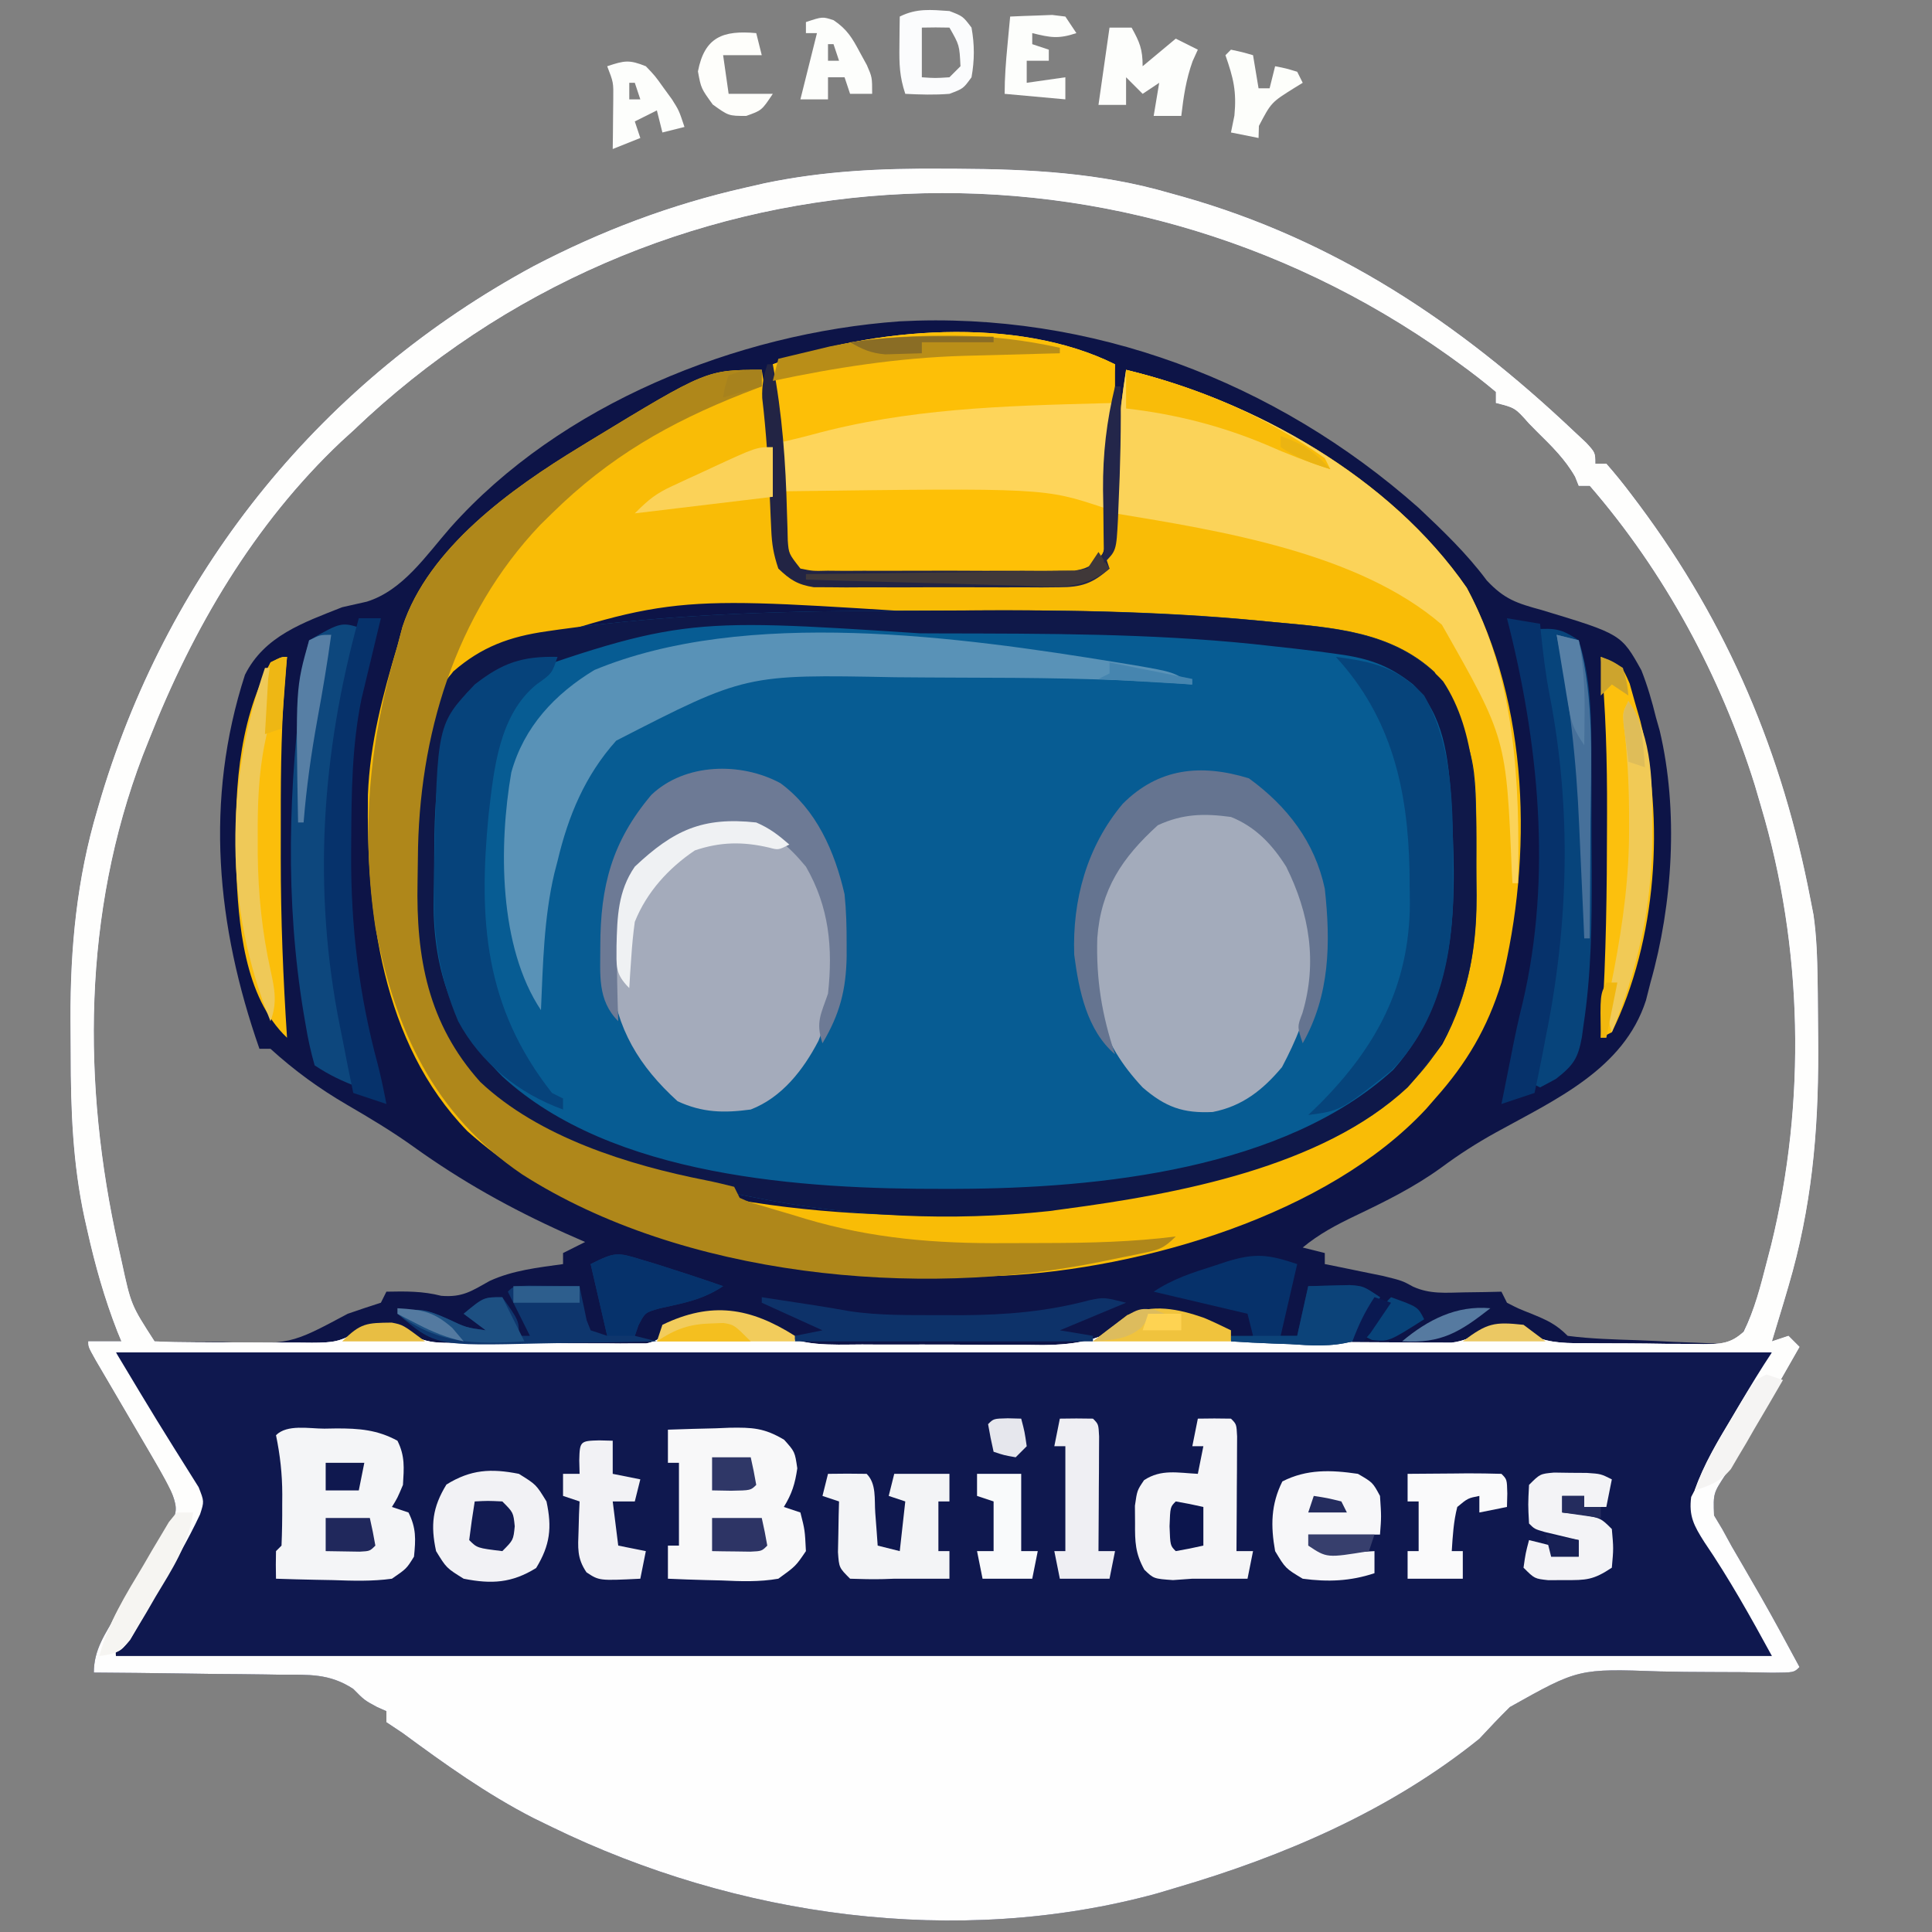<?xml version="1.0" encoding="UTF-8"?>
<svg version="1.1" xmlns="http://www.w3.org/2000/svg" width="350" height="350">
<rect width="100%" height="100%" fill="#808080" stroke="none"/>
<path d="M0 0 C1.319 0.005 1.319 0.005 2.664 0.009 C15.899 0.077 28.534 0.712 41.312 4.438 C42.065 4.646 42.817 4.855 43.592 5.071 C71.203 12.9 93.635 27.912 114.312 47.438 C115.477 48.528 115.477 48.528 116.664 49.641 C118.312 51.438 118.312 51.438 118.312 53.438 C118.972 53.438 119.632 53.438 120.312 53.438 C121.928 55.276 123.408 57.109 124.875 59.062 C125.319 59.651 125.763 60.239 126.22 60.845 C142.373 82.513 152.23 105.904 157.312 132.438 C157.488 133.335 157.664 134.232 157.845 135.156 C158.405 139.085 158.531 142.969 158.586 146.93 C158.598 147.745 158.611 148.56 158.623 149.4 C158.656 152.037 158.675 154.675 158.688 157.312 C158.692 158.209 158.697 159.106 158.701 160.03 C158.728 174.724 157.487 188.27 153.312 202.438 C153.036 203.376 152.76 204.315 152.475 205.282 C151.764 207.67 151.043 210.055 150.312 212.438 C151.303 212.107 152.292 211.778 153.312 211.438 C153.972 212.097 154.632 212.757 155.312 213.438 C152.318 218.678 149.323 223.919 146.328 229.16 C145.56 230.522 145.56 230.522 144.775 231.911 C143.875 233.466 142.942 235.003 141.959 236.507 C139.684 239.966 139.684 239.966 139.828 243.961 C140.318 244.778 140.808 245.595 141.312 246.438 C141.885 247.482 142.457 248.526 143.047 249.602 C143.716 250.757 144.388 251.91 145.062 253.062 C145.777 254.296 146.49 255.531 147.203 256.766 C147.557 257.379 147.911 257.992 148.275 258.623 C150.694 262.854 153.001 267.147 155.312 271.438 C154.312 272.438 154.312 272.438 150.366 272.468 C148.593 272.435 146.82 272.402 145.047 272.367 C143.104 272.356 141.161 272.349 139.219 272.344 C136.156 272.336 133.099 272.313 130.037 272.235 C115.277 271.711 115.277 271.711 102.836 278.691 C100.935 280.56 99.129 282.485 97.312 284.438 C81.228 297.401 61.96 305.689 42.312 311.438 C41.181 311.775 40.049 312.113 38.883 312.461 C2.693 322.367 -37.315 316.694 -70.688 300.438 C-71.805 299.894 -72.923 299.35 -74.074 298.789 C-82.537 294.44 -90.054 289.065 -97.688 283.438 C-98.677 282.777 -99.668 282.118 -100.688 281.438 C-100.688 280.777 -100.688 280.118 -100.688 279.438 C-101.244 279.19 -101.801 278.942 -102.375 278.688 C-104.688 277.438 -104.688 277.438 -106.7 275.397 C-111.006 272.573 -114.753 272.835 -119.801 272.828 C-120.77 272.812 -121.74 272.795 -122.739 272.778 C-125.826 272.73 -128.913 272.708 -132 272.688 C-134.097 272.659 -136.194 272.629 -138.291 272.598 C-143.423 272.524 -148.555 272.474 -153.688 272.438 C-153.688 268.241 -151.612 265.408 -149.562 261.875 C-149.156 261.16 -148.749 260.445 -148.331 259.708 C-145.562 254.861 -142.664 250.111 -139.586 245.453 C-138.427 242.853 -138.774 242.118 -139.688 239.438 C-140.764 237.396 -141.898 235.385 -143.066 233.395 C-143.398 232.825 -143.729 232.256 -144.071 231.67 C-145.126 229.861 -146.188 228.055 -147.25 226.25 C-148.315 224.434 -149.379 222.616 -150.44 220.798 C-151.399 219.155 -152.363 217.514 -153.326 215.874 C-154.688 213.438 -154.688 213.438 -154.688 212.438 C-152.708 212.438 -150.727 212.438 -148.688 212.438 C-148.93 211.852 -149.172 211.267 -149.422 210.664 C-151.773 204.642 -153.472 198.61 -154.875 192.312 C-155.042 191.573 -155.208 190.834 -155.38 190.073 C-157.505 180.216 -157.874 170.537 -157.873 160.483 C-157.875 158.338 -157.893 156.192 -157.912 154.047 C-157.967 141.141 -156.762 128.617 -153.062 116.188 C-152.805 115.308 -152.547 114.428 -152.281 113.521 C-139.713 72.091 -112.114 38.241 -73.996 17.641 C-61.748 11.247 -49.158 6.489 -35.688 3.438 C-34.525 3.172 -33.363 2.906 -32.166 2.632 C-21.39 0.385 -10.987 -0.081 0 0 Z M-106.688 47.438 C-107.398 48.085 -108.108 48.732 -108.84 49.398 C-124.694 64.364 -135.77 83.304 -143.688 103.438 C-144.066 104.393 -144.445 105.348 -144.836 106.332 C-155.689 134.853 -155.843 165.765 -149.25 195.25 C-149.045 196.175 -148.84 197.1 -148.628 198.052 C-146.938 205.856 -146.938 205.856 -142.688 212.438 C-141.317 212.537 -139.941 212.568 -138.566 212.57 C-137.718 212.573 -136.869 212.575 -135.994 212.577 C-135.089 212.572 -134.183 212.567 -133.25 212.562 C-132.337 212.558 -131.425 212.553 -130.484 212.548 C-118.114 213.012 -118.114 213.012 -107.688 207.438 C-105.695 206.748 -103.696 206.077 -101.688 205.438 C-101.358 204.778 -101.028 204.118 -100.688 203.438 C-97.205 203.368 -94.138 203.322 -90.75 204.188 C-86.905 204.501 -85.269 203.337 -81.988 201.496 C-77.79 199.564 -73.235 199.073 -68.688 198.438 C-68.688 197.778 -68.688 197.118 -68.688 196.438 C-67.368 195.778 -66.047 195.118 -64.688 194.438 C-65.873 193.915 -67.059 193.393 -68.281 192.855 C-78.161 188.402 -87.031 183.464 -95.824 177.145 C-99.666 174.397 -103.668 171.996 -107.75 169.625 C-112.872 166.643 -117.298 163.418 -121.688 159.438 C-122.347 159.438 -123.007 159.438 -123.688 159.438 C-131.478 137.178 -133.664 114.413 -126.312 91.688 C-122.777 84.617 -115.73 82.233 -108.688 79.438 C-107.21 79.098 -105.731 78.764 -104.25 78.438 C-97.681 76.396 -93.496 70.047 -89.11 65.039 C-69.198 42.632 -37.166 29.773 -7.711 27.652 C26.943 25.817 60.436 38.511 86.312 61.438 C90.717 65.597 95.03 69.712 98.648 74.582 C101.831 77.993 104.097 78.725 108.562 79.938 C123.016 84.312 123.016 84.312 126.672 90.879 C127.782 93.708 128.589 96.487 129.312 99.438 C129.647 100.617 129.647 100.617 129.988 101.82 C133.412 116.305 132.355 133.223 128.312 147.438 C127.906 149.037 127.906 149.037 127.492 150.668 C123.479 163.136 111.074 168.646 100.279 174.61 C96.821 176.526 93.612 178.585 90.438 180.938 C85.541 184.495 80.291 187.089 74.844 189.686 C71.398 191.337 68.259 192.989 65.312 195.438 C66.632 195.768 67.953 196.097 69.312 196.438 C69.312 197.097 69.312 197.757 69.312 198.438 C70.277 198.631 71.241 198.824 72.234 199.023 C73.498 199.284 74.761 199.544 76.062 199.812 C77.315 200.068 78.568 200.323 79.859 200.586 C83.312 201.438 83.312 201.438 85.312 202.531 C88.377 203.92 91.229 203.624 94.562 203.562 C95.826 203.544 97.089 203.526 98.391 203.508 C99.355 203.485 100.319 203.461 101.312 203.438 C101.642 204.097 101.972 204.757 102.312 205.438 C104.357 206.493 104.357 206.493 106.75 207.438 C109.542 208.585 111.159 209.284 113.312 211.438 C117.56 211.991 121.837 212.091 126.116 212.235 C128.24 212.312 130.36 212.421 132.482 212.531 C133.831 212.583 135.179 212.632 136.527 212.68 C138.37 212.755 138.37 212.755 140.25 212.832 C143.354 212.737 143.354 212.737 145.141 210.713 C147.22 206.676 148.242 202.444 149.375 198.062 C149.77 196.542 149.77 196.542 150.172 194.991 C156.545 169.107 155.938 140.971 148.312 115.438 C147.953 114.209 147.593 112.981 147.223 111.715 C141.055 91.967 130.899 73.121 117.312 57.438 C116.653 57.438 115.993 57.438 115.312 57.438 C115.096 56.896 114.879 56.355 114.656 55.797 C112.848 52.621 110.395 50.23 107.812 47.688 C107.314 47.181 106.815 46.674 106.301 46.152 C103.782 43.309 103.782 43.309 100.312 42.438 C100.312 41.778 100.312 41.117 100.312 40.438 C98.185 38.649 96.061 37.001 93.812 35.375 C93.138 34.885 92.463 34.396 91.767 33.892 C30.554 -9.664 -52.084 -4.792 -106.688 47.438 Z " fill="#0D1447" transform="translate(170.688,30.562)"/>
<path d="M0 0 C3.366 0 6.732 -0.014 10.099 -0.041 C28.788 -0.191 47.289 0.239 65.898 2.082 C67.096 2.192 67.096 2.192 68.319 2.305 C78.882 3.305 88.931 4.58 96.465 12.808 C102.607 22.078 102.541 34.672 102.473 45.439 C102.465 47.502 102.494 49.562 102.525 51.625 C102.599 65.303 99.31 76.148 90.027 86.371 C74.472 100.849 48.387 105.651 28.027 108.371 C27.051 108.503 26.075 108.636 25.07 108.773 C7.357 110.666 -10.535 109.849 -27.973 106.371 C-28.83 106.204 -29.687 106.038 -30.57 105.867 C-49.237 102.146 -70.845 96.455 -82.91 80.621 C-89.029 70.732 -90.615 61.048 -90.439 49.562 C-90.411 47.504 -90.419 45.449 -90.432 43.39 C-90.415 32.265 -90.002 20.085 -82.864 11.019 C-77.74 6.551 -72.625 4.69 -65.973 3.746 C-65.229 3.638 -64.485 3.53 -63.719 3.419 C-42.49 0.455 -21.397 -0.005 0 0 Z " fill="#075C93" transform="translate(164.973,110.629)"/>
<path d="M0 0 C99 0 198 0 300 0 C298.471 3.822 297.053 6.711 294.891 10.125 C294.007 11.556 294.007 11.556 293.105 13.016 C291.864 15.012 290.611 17.002 289.348 18.984 C288.764 19.938 288.18 20.892 287.578 21.875 C286.765 23.171 286.765 23.171 285.935 24.492 C284.738 26.97 284.738 26.97 285.649 29.491 C287.064 32.118 288.502 34.708 290.039 37.266 C290.619 38.238 291.199 39.21 291.797 40.211 C292.4 41.214 293.003 42.217 293.625 43.25 C294.827 45.254 296.028 47.259 297.227 49.266 C297.758 50.15 298.29 51.035 298.838 51.946 C300 54 300 54 300 55 C201 55 102 55 0 55 C3.886 47.875 7.723 41.002 12.27 34.322 C14.105 31.428 15.084 29.638 14.629 26.188 C12.28 21.591 9.654 17.2 6.938 12.812 C5.84 11.029 4.745 9.244 3.652 7.457 C3.168 6.673 2.683 5.889 2.183 5.081 C1 3 1 3 0 0 Z " fill="#0F184F" transform="translate(21,245)"/>
<path d="M0 0 C1.319 0.005 1.319 0.005 2.664 0.009 C15.899 0.077 28.534 0.712 41.312 4.438 C42.065 4.646 42.817 4.855 43.592 5.071 C71.203 12.9 93.635 27.912 114.312 47.438 C115.477 48.528 115.477 48.528 116.664 49.641 C118.312 51.438 118.312 51.438 118.312 53.438 C118.972 53.438 119.632 53.438 120.312 53.438 C121.928 55.276 123.408 57.109 124.875 59.062 C125.319 59.651 125.763 60.239 126.22 60.845 C142.373 82.513 152.23 105.904 157.312 132.438 C157.488 133.335 157.664 134.232 157.845 135.156 C158.405 139.085 158.531 142.969 158.586 146.93 C158.598 147.745 158.611 148.56 158.623 149.4 C158.656 152.037 158.675 154.675 158.688 157.312 C158.692 158.209 158.697 159.106 158.701 160.03 C158.728 174.724 157.487 188.27 153.312 202.438 C153.036 203.376 152.76 204.315 152.475 205.282 C151.764 207.67 151.043 210.055 150.312 212.438 C151.303 212.107 152.292 211.778 153.312 211.438 C153.972 212.097 154.632 212.757 155.312 213.438 C152.318 218.678 149.323 223.919 146.328 229.16 C145.56 230.522 145.56 230.522 144.775 231.911 C143.875 233.466 142.942 235.003 141.959 236.507 C139.684 239.966 139.684 239.966 139.828 243.961 C140.318 244.778 140.808 245.595 141.312 246.438 C141.885 247.482 142.457 248.526 143.047 249.602 C143.716 250.757 144.388 251.91 145.062 253.062 C145.777 254.296 146.49 255.531 147.203 256.766 C147.557 257.379 147.911 257.992 148.275 258.623 C150.694 262.854 153.001 267.147 155.312 271.438 C154.312 272.438 154.312 272.438 150.366 272.468 C148.593 272.435 146.82 272.402 145.047 272.367 C143.104 272.356 141.161 272.349 139.219 272.344 C136.156 272.336 133.099 272.313 130.037 272.235 C115.277 271.711 115.277 271.711 102.836 278.691 C100.935 280.56 99.129 282.485 97.312 284.438 C81.228 297.401 61.96 305.689 42.312 311.438 C41.181 311.775 40.049 312.113 38.883 312.461 C2.693 322.367 -37.315 316.694 -70.688 300.438 C-71.805 299.894 -72.923 299.35 -74.074 298.789 C-82.537 294.44 -90.054 289.065 -97.688 283.438 C-98.677 282.777 -99.668 282.118 -100.688 281.438 C-100.688 280.777 -100.688 280.118 -100.688 279.438 C-101.244 279.19 -101.801 278.942 -102.375 278.688 C-104.688 277.438 -104.688 277.438 -106.7 275.397 C-111.006 272.573 -114.753 272.835 -119.801 272.828 C-120.77 272.812 -121.74 272.795 -122.739 272.778 C-125.826 272.73 -128.913 272.708 -132 272.688 C-134.097 272.659 -136.194 272.629 -138.291 272.598 C-143.423 272.524 -148.555 272.474 -153.688 272.438 C-153.688 268.241 -151.612 265.408 -149.562 261.875 C-149.156 261.16 -148.749 260.445 -148.331 259.708 C-145.562 254.861 -142.664 250.111 -139.586 245.453 C-138.427 242.853 -138.774 242.118 -139.688 239.438 C-140.764 237.396 -141.898 235.385 -143.066 233.395 C-143.398 232.825 -143.729 232.256 -144.071 231.67 C-145.126 229.861 -146.188 228.055 -147.25 226.25 C-148.315 224.434 -149.379 222.616 -150.44 220.798 C-151.399 219.155 -152.363 217.514 -153.326 215.874 C-154.688 213.438 -154.688 213.438 -154.688 212.438 C-152.708 212.438 -150.727 212.438 -148.688 212.438 C-148.93 211.852 -149.172 211.267 -149.422 210.664 C-151.773 204.642 -153.472 198.61 -154.875 192.312 C-155.042 191.573 -155.208 190.834 -155.38 190.073 C-157.505 180.216 -157.874 170.537 -157.873 160.483 C-157.875 158.338 -157.893 156.192 -157.912 154.047 C-157.967 141.141 -156.762 128.617 -153.062 116.188 C-152.805 115.308 -152.547 114.428 -152.281 113.521 C-139.713 72.091 -112.114 38.241 -73.996 17.641 C-61.748 11.247 -49.158 6.489 -35.688 3.438 C-34.525 3.172 -33.363 2.906 -32.166 2.632 C-21.39 0.385 -10.987 -0.081 0 0 Z M-106.688 47.438 C-107.398 48.085 -108.108 48.732 -108.84 49.398 C-124.694 64.364 -135.77 83.304 -143.688 103.438 C-144.066 104.393 -144.445 105.348 -144.836 106.332 C-155.689 134.853 -155.843 165.765 -149.25 195.25 C-149.045 196.175 -148.84 197.1 -148.628 198.052 C-146.938 205.856 -146.938 205.856 -142.688 212.438 C-140.202 212.551 -137.745 212.602 -135.258 212.605 C-134.512 212.609 -133.766 212.612 -132.997 212.616 C-131.415 212.621 -129.833 212.623 -128.25 212.623 C-125.83 212.625 -123.409 212.643 -120.988 212.662 C-119.453 212.665 -117.918 212.667 -116.383 212.668 C-115.295 212.679 -115.295 212.679 -114.186 212.69 C-110.463 212.673 -108.868 212.558 -105.688 210.438 C-98.533 209.983 -98.533 209.983 -95.827 211.437 C-93.49 212.53 -91.989 212.696 -89.426 212.712 C-88.595 212.722 -87.764 212.731 -86.908 212.741 C-86.019 212.74 -85.13 212.739 -84.215 212.738 C-83.295 212.743 -82.376 212.747 -81.429 212.751 C-79.488 212.757 -77.547 212.758 -75.606 212.753 C-72.632 212.75 -69.659 212.774 -66.686 212.799 C-64.799 212.801 -62.913 212.802 -61.027 212.801 C-60.137 212.81 -59.246 212.819 -58.328 212.829 C-57.501 212.822 -56.673 212.816 -55.82 212.81 C-54.729 212.811 -54.729 212.811 -53.616 212.812 C-51.143 212.332 -50.396 211.237 -48.688 209.438 C-43.265 207.63 -39.338 206.999 -33.688 208.438 C-32.713 209.104 -31.738 209.77 -30.734 210.457 C-25.633 213.432 -20.266 213.029 -14.508 213.004 C-12.757 213.013 -12.757 213.013 -10.97 213.023 C-8.508 213.03 -6.045 213.027 -3.583 213.014 C0.169 213 3.917 213.034 7.668 213.072 C10.068 213.073 12.467 213.071 14.867 213.066 C15.98 213.08 17.093 213.093 18.239 213.107 C24.695 213.03 28.957 212.188 34.324 208.503 C38.912 206.045 44.087 208.109 48.812 209.375 C51.312 210.438 51.312 210.438 52.312 212.438 C58.221 212.487 64.129 212.523 70.037 212.547 C72.047 212.557 74.057 212.571 76.066 212.588 C78.956 212.613 81.845 212.624 84.734 212.633 C85.632 212.643 86.53 212.653 87.456 212.664 C88.296 212.664 89.137 212.664 90.003 212.665 C90.74 212.669 91.477 212.673 92.237 212.678 C94.626 212.401 96.186 211.53 98.312 210.438 C104.537 209.993 104.537 209.993 107.049 211.432 C110.314 212.882 113.524 212.762 117.035 212.773 C117.777 212.78 118.519 212.787 119.283 212.794 C120.847 212.804 122.412 212.808 123.976 212.808 C126.371 212.812 128.764 212.849 131.158 212.887 C132.68 212.893 134.201 212.897 135.723 212.898 C136.796 212.92 136.796 212.92 137.891 212.942 C141.038 212.913 142.831 212.883 145.191 210.699 C147.201 206.646 148.245 202.43 149.375 198.062 C149.77 196.542 149.77 196.542 150.172 194.991 C156.545 169.107 155.938 140.971 148.312 115.438 C147.953 114.209 147.593 112.981 147.223 111.715 C141.055 91.967 130.899 73.121 117.312 57.438 C116.653 57.438 115.993 57.438 115.312 57.438 C115.096 56.896 114.879 56.355 114.656 55.797 C112.848 52.621 110.395 50.23 107.812 47.688 C107.314 47.181 106.815 46.674 106.301 46.152 C103.782 43.309 103.782 43.309 100.312 42.438 C100.312 41.778 100.312 41.117 100.312 40.438 C98.185 38.649 96.061 37.001 93.812 35.375 C93.138 34.885 92.463 34.396 91.767 33.892 C30.554 -9.664 -52.084 -4.792 -106.688 47.438 Z M-149.688 214.438 C-148.159 218.26 -146.74 221.148 -144.578 224.562 C-143.989 225.516 -143.4 226.47 -142.793 227.453 C-141.552 229.45 -140.299 231.439 -139.035 233.422 C-138.451 234.376 -137.867 235.33 -137.266 236.312 C-136.723 237.176 -136.181 238.04 -135.622 238.93 C-134.688 241.438 -134.688 241.438 -135.336 243.929 C-136.751 246.556 -138.19 249.145 -139.727 251.703 C-140.597 253.161 -140.597 253.161 -141.484 254.648 C-142.389 256.153 -142.389 256.153 -143.312 257.688 C-144.515 259.692 -145.716 261.697 -146.914 263.703 C-147.712 265.03 -147.712 265.03 -148.526 266.384 C-149.77 268.189 -149.77 268.189 -149.688 269.438 C-50.688 269.438 48.312 269.438 150.312 269.438 C146.426 262.312 142.589 255.439 138.043 248.76 C136.208 245.866 135.228 244.076 135.684 240.625 C138.033 236.028 140.658 231.638 143.375 227.25 C144.473 225.466 145.568 223.681 146.66 221.895 C147.145 221.111 147.63 220.327 148.129 219.519 C149.447 217.358 149.447 217.358 150.312 214.438 C51.312 214.438 -47.688 214.438 -149.688 214.438 Z " fill="#FEFEFE" transform="translate(170.688,30.562)"/>
<path d="M0 0 C1.494 8.889 2.315 17.598 2.57 26.601 C2.683 32.107 2.683 32.107 5 37 C7.488 38.244 9.17 38.134 11.953 38.145 C13.5 38.155 13.5 38.155 15.078 38.165 C16.196 38.166 17.313 38.167 18.465 38.168 C20.181 38.173 20.181 38.173 21.932 38.178 C24.356 38.183 26.779 38.185 29.203 38.185 C32.919 38.187 36.634 38.206 40.35 38.225 C42.701 38.228 45.051 38.23 47.402 38.23 C48.518 38.238 49.634 38.245 50.783 38.252 C51.818 38.249 52.852 38.246 53.918 38.243 C54.829 38.244 55.74 38.246 56.679 38.247 C59.274 38.152 59.274 38.152 62 36 C63.248 32.256 63.279 28.656 63.438 24.75 C63.83 16.411 64.746 8.253 66 0 C89.188 5.614 113.873 19.428 127.723 39.496 C139.026 60.548 139.7 88.163 134 111 C131.491 119.187 127.688 125.635 122 132 C121.199 132.922 121.199 132.922 120.383 133.863 C102.532 153.123 69.025 162.849 43.47 164.126 C10.534 165.052 -27.759 160.749 -53.332 137.918 C-68.873 121.901 -71.647 98.248 -71.348 76.965 C-70.984 67.641 -68.664 58.895 -66 50 C-65.697 48.86 -65.394 47.721 -65.082 46.547 C-60.401 32.255 -45.341 21.513 -33 14 C-32.375 13.616 -31.75 13.232 -31.105 12.837 C-9.992 0 -9.992 0 0 0 Z M-55 54 C-55.485 54.458 -55.969 54.915 -56.469 55.387 C-63.927 63.994 -63.514 78.268 -63.446 89.069 C-63.437 91.132 -63.467 93.191 -63.498 95.254 C-63.572 108.941 -60.276 119.765 -51 130 C-28.77 151.016 11.319 153.857 40.167 153.114 C46.851 152.845 53.398 152.045 60 151 C61.285 150.805 62.57 150.611 63.895 150.41 C83.531 147.102 109.352 141.626 121.625 124.438 C122.449 123.322 122.449 123.322 123.289 122.184 C128.347 112.772 129.628 103.761 129.467 93.192 C129.438 91.134 129.446 89.078 129.459 87.02 C129.437 69.703 129.437 69.703 121.891 54.748 C113.827 47.293 103.276 46.67 92.871 45.711 C91.637 45.589 91.637 45.589 90.377 45.464 C71.781 43.638 53.242 43.456 34.574 43.609 C31.192 43.631 27.81 43.63 24.428 43.629 C-17.713 40.981 -17.713 40.981 -55 54 Z " fill="#F9BC06" transform="translate(138,67)"/>
<path d="M0 0 C1.319 0.005 1.319 0.005 2.664 0.009 C15.899 0.077 28.534 0.712 41.312 4.438 C42.065 4.646 42.817 4.855 43.592 5.071 C71.203 12.9 93.635 27.912 114.312 47.438 C115.477 48.528 115.477 48.528 116.664 49.641 C118.312 51.438 118.312 51.438 118.312 53.438 C118.972 53.438 119.632 53.438 120.312 53.438 C121.928 55.276 123.408 57.109 124.875 59.062 C125.319 59.651 125.763 60.239 126.22 60.845 C142.373 82.513 152.23 105.904 157.312 132.438 C157.488 133.335 157.664 134.232 157.845 135.156 C158.405 139.085 158.531 142.969 158.586 146.93 C158.598 147.745 158.611 148.56 158.623 149.4 C158.656 152.037 158.675 154.675 158.688 157.312 C158.692 158.209 158.697 159.106 158.701 160.03 C158.728 174.724 157.487 188.27 153.312 202.438 C153.036 203.376 152.76 204.315 152.475 205.282 C151.764 207.67 151.043 210.055 150.312 212.438 C151.303 212.107 152.292 211.778 153.312 211.438 C153.972 212.097 154.632 212.757 155.312 213.438 C153.356 216.876 151.397 220.313 149.438 223.75 C148.882 224.726 148.326 225.703 147.754 226.709 C146.951 228.116 146.951 228.116 146.133 229.551 C145.394 230.847 145.394 230.847 144.641 232.169 C142.214 236.313 140.858 237.882 136.312 239.438 C138.031 234.535 140.661 230.251 143.312 225.812 C143.764 225.049 144.215 224.286 144.68 223.5 C146.5 220.431 148.332 217.408 150.312 214.438 C51.312 214.438 -47.688 214.438 -149.688 214.438 C-142.319 226.729 -142.319 226.729 -134.707 238.852 C-133.688 241.438 -133.688 241.438 -134.443 243.77 C-136.687 248.578 -139.39 253.108 -142.062 257.688 C-142.64 258.706 -143.218 259.724 -143.812 260.773 C-144.377 261.74 -144.942 262.707 -145.523 263.703 C-146.034 264.588 -146.545 265.472 -147.072 266.384 C-148.688 268.438 -148.688 268.438 -150.885 269.233 C-151.48 269.301 -152.075 269.368 -152.688 269.438 C-150.868 262.415 -146.634 256.646 -142.768 250.605 C-142.232 249.743 -141.696 248.881 -141.145 247.992 C-140.649 247.213 -140.154 246.435 -139.644 245.632 C-138.532 243.543 -138.532 243.543 -138.823 241.531 C-140.007 238.663 -141.496 236.07 -143.066 233.395 C-143.398 232.825 -143.729 232.256 -144.071 231.67 C-145.126 229.861 -146.188 228.055 -147.25 226.25 C-148.315 224.434 -149.379 222.616 -150.44 220.798 C-151.399 219.155 -152.363 217.514 -153.326 215.874 C-154.688 213.438 -154.688 213.438 -154.688 212.438 C-152.708 212.438 -150.727 212.438 -148.688 212.438 C-148.93 211.852 -149.172 211.267 -149.422 210.664 C-151.773 204.642 -153.472 198.61 -154.875 192.312 C-155.042 191.573 -155.208 190.834 -155.38 190.073 C-157.505 180.216 -157.874 170.537 -157.873 160.483 C-157.875 158.338 -157.893 156.192 -157.912 154.047 C-157.967 141.141 -156.762 128.617 -153.062 116.188 C-152.805 115.308 -152.547 114.428 -152.281 113.521 C-139.713 72.091 -112.114 38.241 -73.996 17.641 C-61.748 11.247 -49.158 6.489 -35.688 3.438 C-34.525 3.172 -33.363 2.906 -32.166 2.632 C-21.39 0.385 -10.987 -0.081 0 0 Z M-106.688 47.438 C-107.398 48.085 -108.108 48.732 -108.84 49.398 C-124.694 64.364 -135.77 83.304 -143.688 103.438 C-144.066 104.393 -144.445 105.348 -144.836 106.332 C-155.689 134.853 -155.843 165.765 -149.25 195.25 C-149.045 196.175 -148.84 197.1 -148.628 198.052 C-146.938 205.856 -146.938 205.856 -142.688 212.438 C-140.202 212.551 -137.745 212.602 -135.258 212.605 C-134.512 212.609 -133.766 212.612 -132.997 212.616 C-131.415 212.621 -129.833 212.623 -128.25 212.623 C-125.83 212.625 -123.409 212.643 -120.988 212.662 C-119.453 212.665 -117.918 212.667 -116.383 212.668 C-115.295 212.679 -115.295 212.679 -114.186 212.69 C-110.463 212.673 -108.868 212.558 -105.688 210.438 C-98.533 209.983 -98.533 209.983 -95.827 211.437 C-93.49 212.53 -91.989 212.696 -89.426 212.712 C-88.595 212.722 -87.764 212.731 -86.908 212.741 C-86.019 212.74 -85.13 212.739 -84.215 212.738 C-83.295 212.743 -82.376 212.747 -81.429 212.751 C-79.488 212.757 -77.547 212.758 -75.606 212.753 C-72.632 212.75 -69.659 212.774 -66.686 212.799 C-64.799 212.801 -62.913 212.802 -61.027 212.801 C-60.137 212.81 -59.246 212.819 -58.328 212.829 C-57.501 212.822 -56.673 212.816 -55.82 212.81 C-54.729 212.811 -54.729 212.811 -53.616 212.812 C-51.143 212.332 -50.396 211.237 -48.688 209.438 C-43.265 207.63 -39.338 206.999 -33.688 208.438 C-32.713 209.104 -31.738 209.77 -30.734 210.457 C-25.633 213.432 -20.266 213.029 -14.508 213.004 C-12.757 213.013 -12.757 213.013 -10.97 213.023 C-8.508 213.03 -6.045 213.027 -3.583 213.014 C0.169 213 3.917 213.034 7.668 213.072 C10.068 213.073 12.467 213.071 14.867 213.066 C15.98 213.08 17.093 213.093 18.239 213.107 C24.695 213.03 28.957 212.188 34.324 208.503 C38.912 206.045 44.087 208.109 48.812 209.375 C51.312 210.438 51.312 210.438 52.312 212.438 C58.221 212.487 64.129 212.523 70.037 212.547 C72.047 212.557 74.057 212.571 76.066 212.588 C78.956 212.613 81.845 212.624 84.734 212.633 C85.632 212.643 86.53 212.653 87.456 212.664 C88.296 212.664 89.137 212.664 90.003 212.665 C90.74 212.669 91.477 212.673 92.237 212.678 C94.626 212.401 96.186 211.53 98.312 210.438 C104.537 209.993 104.537 209.993 107.049 211.432 C110.314 212.882 113.524 212.762 117.035 212.773 C117.777 212.78 118.519 212.787 119.283 212.794 C120.847 212.804 122.412 212.808 123.976 212.808 C126.371 212.812 128.764 212.849 131.158 212.887 C132.68 212.893 134.201 212.897 135.723 212.898 C136.796 212.92 136.796 212.92 137.891 212.942 C141.038 212.913 142.831 212.883 145.191 210.699 C147.201 206.646 148.245 202.43 149.375 198.062 C149.77 196.542 149.77 196.542 150.172 194.991 C156.545 169.107 155.938 140.971 148.312 115.438 C147.953 114.209 147.593 112.981 147.223 111.715 C141.055 91.967 130.899 73.121 117.312 57.438 C116.653 57.438 115.993 57.438 115.312 57.438 C115.096 56.896 114.879 56.355 114.656 55.797 C112.848 52.621 110.395 50.23 107.812 47.688 C107.314 47.181 106.815 46.674 106.301 46.152 C103.782 43.309 103.782 43.309 100.312 42.438 C100.312 41.778 100.312 41.117 100.312 40.438 C98.185 38.649 96.061 37.001 93.812 35.375 C93.138 34.885 92.463 34.396 91.767 33.892 C30.554 -9.664 -52.084 -4.792 -106.688 47.438 Z " fill="#FEFEFD" transform="translate(170.688,30.562)"/>
<path d="M0 0 C-0.091 1.168 -0.091 1.168 -0.184 2.359 C-0.605 7.989 -1.002 13.599 -1.184 19.242 C-1.216 20.133 -1.248 21.024 -1.281 21.942 C-1.343 23.71 -1.393 25.477 -1.431 27.245 C-1.477 28.473 -1.477 28.473 -1.523 29.727 C-1.543 30.454 -1.563 31.182 -1.583 31.932 C-2.134 34.665 -3.091 35.971 -5 38 C-7.315 38.508 -7.315 38.508 -10.066 38.518 C-11.098 38.53 -12.129 38.543 -13.191 38.556 C-14.304 38.548 -15.416 38.54 -16.562 38.531 C-17.705 38.535 -18.848 38.539 -20.026 38.543 C-22.443 38.546 -24.861 38.538 -27.278 38.521 C-30.986 38.5 -34.691 38.521 -38.398 38.547 C-40.745 38.544 -43.091 38.539 -45.438 38.531 C-47.106 38.543 -47.106 38.543 -48.809 38.556 C-49.84 38.543 -50.871 38.531 -51.934 38.518 C-52.842 38.514 -53.75 38.511 -54.685 38.508 C-57 38 -57 38 -58.791 36.104 C-60.17 33.704 -60.406 32.224 -60.477 29.473 C-60.507 28.603 -60.537 27.734 -60.569 26.839 C-60.587 25.923 -60.606 25.006 -60.625 24.062 C-60.687 22.174 -60.751 20.286 -60.816 18.398 C-60.845 17.479 -60.873 16.56 -60.903 15.612 C-61.097 10.396 -61.547 5.2 -62 0 C-44.112 -6.67 -17.74 -8.87 0 0 Z " fill="#FED55A" transform="translate(202,66)"/>
<path d="M0 0 C3.366 0 6.732 -0.014 10.099 -0.041 C28.788 -0.191 47.289 0.239 65.898 2.082 C67.096 2.192 67.096 2.192 68.319 2.305 C78.882 3.305 88.931 4.58 96.465 12.808 C102.607 22.078 102.541 34.672 102.473 45.439 C102.465 47.502 102.494 49.562 102.525 51.625 C102.599 65.303 99.31 76.148 90.027 86.371 C74.472 100.849 48.387 105.651 28.027 108.371 C27.051 108.503 26.075 108.636 25.07 108.773 C7.357 110.666 -10.535 109.849 -27.973 106.371 C-28.83 106.204 -29.687 106.038 -30.57 105.867 C-49.237 102.146 -70.845 96.455 -82.91 80.621 C-89.029 70.732 -90.615 61.048 -90.439 49.562 C-90.411 47.504 -90.419 45.449 -90.432 43.39 C-90.415 32.265 -90.002 20.085 -82.864 11.019 C-77.74 6.551 -72.625 4.69 -65.973 3.746 C-65.229 3.638 -64.485 3.53 -63.719 3.419 C-42.49 0.455 -21.397 -0.005 0 0 Z M-80.348 14.871 C-86.915 24.974 -86.2 37.882 -86.348 49.558 C-86.374 50.638 -86.4 51.718 -86.427 52.83 C-86.455 65.411 -82.884 75.411 -73.973 84.371 C-54.133 102.632 -19.4 104.817 6.09 104.746 C6.892 104.744 7.695 104.743 8.522 104.742 C33.982 104.639 67.651 101.266 87.429 83.171 C99.781 69.25 98.797 51.463 97.907 34.016 C97.365 26.464 96.598 18.955 91.027 13.371 C86.292 9.595 82.364 8.495 76.527 7.746 C75.21 7.569 75.21 7.569 73.867 7.389 C70.923 7.017 67.977 6.687 65.027 6.371 C64.065 6.265 63.103 6.159 62.113 6.05 C43.281 4.113 24.376 4.161 5.465 4.121 C4.229 4.115 2.993 4.11 1.719 4.105 C-41.936 1.265 -41.936 1.265 -80.348 14.871 Z " fill="#0F1849" transform="translate(164.973,110.629)"/>
<path d="M0 0 C0 0.99 0 1.98 0 3 C-1.1 3.424 -2.199 3.848 -3.332 4.285 C-16.749 9.562 -27.63 15.804 -38 26 C-39.05 27.031 -39.05 27.031 -40.121 28.082 C-55.647 44.395 -62.173 66.451 -62.295 88.465 C-62.307 89.894 -62.327 91.324 -62.357 92.752 C-62.641 106.491 -60.473 118.44 -51 129 C-40.409 138.993 -24.181 144.052 -10.168 146.809 C-8.434 147.154 -6.715 147.57 -5 148 C-4.67 148.66 -4.34 149.32 -4 150 C-2.179 150.81 -2.179 150.81 0.051 151.438 C0.896 151.693 1.741 151.948 2.611 152.211 C3.503 152.471 4.394 152.732 5.312 153 C6.161 153.26 7.01 153.521 7.885 153.789 C20.032 157.398 31.575 158.303 44.164 158.206 C46.628 158.187 49.091 158.185 51.555 158.186 C59.435 158.167 67.17 157.993 75 157 C72.776 159.224 71.923 159.421 68.93 160.035 C68.115 160.205 67.3 160.374 66.461 160.549 C65.608 160.718 64.754 160.888 63.875 161.062 C63.045 161.236 62.215 161.409 61.359 161.588 C28.321 168.346 -14.424 164.29 -43.394 145.758 C-59.431 134.867 -66.45 119.514 -70 101 C-72.649 83.403 -71.087 66.983 -66 50 C-65.697 48.86 -65.394 47.721 -65.082 46.547 C-60.401 32.255 -45.341 21.513 -33 14 C-32.375 13.616 -31.75 13.232 -31.105 12.837 C-9.992 0 -9.992 0 0 0 Z " fill="#AF871A" transform="translate(138,67)"/>
<path d="M0 0 C7.401 3.489 11.347 9.907 14.312 17.25 C16.365 28.443 14.477 36.419 9.25 46.312 C5.797 50.437 2.068 53.403 -3.309 54.449 C-8.665 54.711 -11.864 53.572 -16 50 C-23.731 41.729 -25.352 34.283 -25.203 23.281 C-24.635 14.1 -20.779 8.155 -14 2 C-9.573 -0.766 -5.064 -0.853 0 0 Z " fill="#A3ABBB" transform="translate(223,147)"/>
<path d="M0 0 C6.051 2.477 9.758 6.108 12.344 12.07 C15.435 21.162 14.918 30.71 11.27 39.555 C8.533 44.825 4.652 49.816 -1 52 C-5.884 52.657 -9.742 52.581 -14.25 50.5 C-21.237 44.148 -25.353 37.355 -26.316 27.891 C-26.579 20.686 -26.067 14.127 -22 8 C-15.158 1.352 -9.567 -1.3 0 0 Z " fill="#A4ABBB" transform="translate(137,149)"/>
<path d="M0 0 C23.188 5.614 47.873 19.428 61.723 39.496 C70.547 55.93 71.371 74.804 71 93 C70.67 93 70.34 93 70 93 C69.941 92.012 69.941 92.012 69.88 91.003 C68.888 66.724 68.888 66.724 57.207 46.172 C42.095 33.13 17.086 29.151 -2 26 C-2.263 17.126 -1.324 8.758 0 0 Z " fill="#FBD359" transform="translate(204,67)"/>
<path d="M0 0 C1.023 0.166 2.045 0.332 3.099 0.503 C10.24 1.743 10.24 1.743 13.625 4 C12.736 3.931 11.846 3.861 10.93 3.79 C-2.246 2.883 -15.409 2.78 -28.614 2.76 C-32.499 2.75 -36.384 2.719 -40.27 2.688 C-67.317 2.155 -67.317 2.155 -90.746 14.18 C-96.419 20.52 -99.436 27.819 -101.375 36 C-101.568 36.744 -101.762 37.488 -101.961 38.254 C-103.856 46.37 -104.009 54.704 -104.375 63 C-112.037 51.507 -112.039 33.229 -109.75 19.938 C-107.455 11.667 -101.861 5.713 -94.688 1.375 C-67.248 -10.015 -28.325 -4.622 0 0 Z " fill="#5992B7" transform="translate(202.375,120)"/>
<path d="M0 0 C47.178 -0.607 47.178 -0.607 58 3 C58.368 10.357 58.368 10.357 56.798 13.101 C55 15 55 15 52.685 15.508 C51.323 15.513 51.323 15.513 49.934 15.518 C48.902 15.53 47.871 15.543 46.809 15.556 C45.696 15.548 44.584 15.54 43.438 15.531 C42.295 15.535 41.152 15.539 39.974 15.543 C37.557 15.546 35.139 15.538 32.722 15.521 C29.014 15.5 25.309 15.521 21.602 15.547 C19.255 15.544 16.909 15.539 14.562 15.531 C12.894 15.543 12.894 15.543 11.191 15.556 C10.16 15.543 9.129 15.531 8.066 15.518 C7.158 15.514 6.25 15.511 5.315 15.508 C3 15 3 15 1.202 13.142 C-0.358 10.362 -0.301 8.415 -0.188 5.25 C-0.16 4.265 -0.133 3.28 -0.105 2.266 C-0.071 1.518 -0.036 0.77 0 0 Z " fill="#FEC006" transform="translate(142,89)"/>
<path d="M0 0 C0 2.31 0 4.62 0 7 C-1.2 7.03 -1.2 7.03 -2.424 7.06 C-20.309 7.526 -37.622 8.008 -54.99 12.767 C-56.65 13.217 -58.324 13.614 -60 14 C-61.878 12.122 -61.391 8.961 -61.562 6.438 C-61.646 5.24 -61.73 4.042 -61.816 2.809 C-61.877 1.882 -61.938 0.955 -62 0 C-44.112 -6.67 -17.74 -8.87 0 0 Z " fill="#FDBF07" transform="translate(202,66)"/>
<path d="M0 0 C-1 3 -1 3 -3.812 5 C-10.613 10.528 -11.536 20.392 -12.484 28.587 C-14.351 47.669 -13.251 63.438 -1 79 C-0.34 79.33 0.32 79.66 1 80 C1 80.66 1 81.32 1 82 C-7.021 79.105 -13.961 73.559 -18 66 C-21.524 57.655 -22.593 50.192 -22.375 41.188 C-22.35 39.486 -22.35 39.486 -22.325 37.75 C-21.794 12.202 -21.794 12.202 -15 5 C-9.93 1.045 -6.371 -0.142 0 0 Z " fill="#06437B" transform="translate(101,119)"/>
<path d="M0 0 C2.897 -0.108 5.79 -0.187 8.688 -0.25 C9.504 -0.284 10.321 -0.317 11.162 -0.352 C15.272 -0.418 17.451 -0.328 21.055 1.828 C23 4 23 4 23.438 7 C23.029 9.8 22.471 11.61 21 14 C21.99 14.33 22.98 14.66 24 15 C24.812 18.188 24.812 18.188 25 22 C23.156 24.719 23.156 24.719 20 27 C16.539 27.602 13.187 27.473 9.688 27.312 C8.756 27.29 7.825 27.267 6.865 27.244 C4.575 27.185 2.288 27.103 0 27 C0 25.02 0 23.04 0 21 C0.66 21 1.32 21 2 21 C2 16.05 2 11.1 2 6 C1.34 6 0.68 6 0 6 C0 4.02 0 2.04 0 0 Z " fill="#F8F8F9" transform="translate(121,259)"/>
<path d="M0 0 C0.717 -0.012 1.433 -0.024 2.172 -0.037 C6.294 -0.048 9.598 0.201 13.25 2.188 C14.64 4.967 14.435 7.106 14.25 10.188 C13.25 12.562 13.25 12.562 12.25 14.188 C13.24 14.518 14.23 14.848 15.25 15.188 C16.67 18.028 16.565 20.042 16.25 23.188 C14.902 25.367 14.902 25.367 12.25 27.188 C8.656 27.685 5.12 27.563 1.5 27.438 C0.025 27.41 0.025 27.41 -1.48 27.383 C-3.905 27.336 -6.327 27.27 -8.75 27.188 C-8.793 25.521 -8.791 23.854 -8.75 22.188 C-8.42 21.858 -8.09 21.527 -7.75 21.188 C-7.649 18.759 -7.611 16.366 -7.625 13.938 C-7.621 13.268 -7.617 12.599 -7.613 11.91 C-7.621 8.194 -8 4.815 -8.75 1.188 C-6.731 -0.831 -2.762 0.002 0 0 Z " fill="#F4F5F7" transform="translate(58.75,258.812)"/>
<path d="M0 0 C6.796 0.9 11.255 1.907 16 7 C21.568 16.71 21.181 28.395 21.25 39.312 C21.264 40.672 21.264 40.672 21.278 42.059 C21.223 53.996 18.749 66.251 10 75 C0.898 82.198 0.898 82.198 -5 83 C-4.299 82.319 -3.598 81.639 -2.875 80.938 C7.386 70.59 13.318 59.547 13.417 44.653 C13.396 43.216 13.396 43.216 13.375 41.75 C13.366 40.744 13.356 39.737 13.346 38.7 C13.052 24.1 10.129 10.997 0 0 Z " fill="#06447B" transform="translate(242,119)"/>
<path d="M0 0 C-0.266 0.932 -0.531 1.864 -0.805 2.824 C-1.162 4.112 -1.519 5.4 -1.875 6.688 C-2.223 7.929 -2.571 9.17 -2.93 10.449 C-5.47 20.596 -6.363 30.689 -6.312 41.125 C-6.31 42.292 -6.307 43.459 -6.304 44.662 C-6.147 57.821 -3.904 70.216 -1 83 C-3.972 81.875 -6.334 80.777 -9 79 C-9.7 76.521 -10.212 74.216 -10.625 71.688 C-10.75 70.962 -10.875 70.236 -11.003 69.489 C-14.362 49.195 -13.765 28.327 -11 8 C-10.883 6.876 -10.765 5.752 -10.645 4.594 C-10.432 3.738 -10.219 2.882 -10 2 C-4.122 -1.374 -4.122 -1.374 0 0 Z " fill="#0D477D" transform="translate(66,114)"/>
<path d="M0 0 C6.55 4.803 9.851 12.417 11.625 20.125 C11.934 23.089 12.005 26.021 12 29 C12.002 30.186 12.002 30.186 12.004 31.396 C11.893 37.487 10.766 41.825 7.625 47.125 C6.349 43.296 7.349 41.89 8.625 38.125 C9.532 29.819 8.838 22.433 4.625 15.125 C1.288 11.12 -1.719 8.47 -6.961 7.789 C-12.99 7.705 -16.645 7.986 -21.375 12.125 C-21.953 12.703 -22.53 13.28 -23.125 13.875 C-23.538 14.287 -23.95 14.7 -24.375 15.125 C-25.035 15.125 -25.695 15.125 -26.375 15.125 C-30.228 24.253 -29.66 33.426 -29.375 43.125 C-33.217 39.283 -32.607 34.61 -32.625 29.5 C-32.61 18.649 -30.528 10.6 -23.375 2.125 C-17.317 -3.653 -7.177 -3.871 0 0 Z " fill="#6D7A95" transform="translate(141.375,141.875)"/>
<path d="M0 0 C3.716 -0.201 4.772 -0.152 8 2 C10.313 9.093 10.308 16.805 10.301 24.195 C10.305 25.227 10.309 26.259 10.314 27.322 C10.319 29.492 10.32 31.661 10.316 33.831 C10.313 37.096 10.336 40.36 10.361 43.625 C10.393 53.071 10.293 62.452 8.855 71.805 C8.764 72.486 8.673 73.168 8.579 73.87 C7.863 77.774 7.057 78.955 3.884 81.45 C2.932 81.961 1.981 82.473 1 83 C0.34 82.67 -0.32 82.34 -1 82 C-0.723 80.805 -0.446 79.61 -0.16 78.379 C0.206 76.773 0.572 75.168 0.938 73.562 C1.12 72.779 1.302 71.996 1.49 71.189 C5.991 51.303 5.322 29.903 1.364 9.99 C0.758 6.677 0.386 3.345 0 0 Z " fill="#07447B" transform="translate(278,114)"/>
<path d="M0 0 C6.936 5.045 11.947 11.53 13.75 20 C14.82 29.801 14.693 39.218 9.75 48 C8.75 45 8.75 45 9.688 42.562 C12.433 33.356 10.987 24.502 6.75 16 C4.225 11.984 1.192 8.777 -3.25 7 C-8.131 6.337 -11.996 6.421 -16.5 8.5 C-22.935 14.35 -26.817 20.077 -27.465 28.941 C-27.686 36.439 -26.639 42.903 -24.25 50 C-29.357 45.654 -30.811 38.374 -31.645 31.965 C-31.999 21.993 -29.338 12.352 -22.867 4.625 C-16.399 -1.875 -8.69 -2.674 0 0 Z " fill="#657490" transform="translate(226.25,141)"/>
<path d="M0 0 C2 -0.043 4 -0.041 6 0 C7 1 7 1 7.114 3.225 C7.108 4.183 7.103 5.142 7.098 6.129 C7.094 7.163 7.091 8.198 7.088 9.264 C7.08 10.352 7.071 11.441 7.062 12.562 C7.058 13.655 7.053 14.747 7.049 15.873 C7.037 18.582 7.021 21.291 7 24 C7.99 24 8.98 24 10 24 C9.67 25.65 9.34 27.3 9 29 C5.667 29 2.333 29 -1 29 C-2.155 29.082 -3.31 29.165 -4.5 29.25 C-8 29 -8 29 -9.695 27.363 C-11.337 24.389 -11.4 22.322 -11.375 18.938 C-11.383 17.895 -11.39 16.852 -11.398 15.777 C-11 13 -11 13 -9.738 11.141 C-6.632 9.103 -3.622 9.822 0 10 C0.33 8.35 0.66 6.7 1 5 C0.34 5 -0.32 5 -1 5 C-0.67 3.35 -0.34 1.7 0 0 Z " fill="#F5F5F7" transform="translate(217,257)"/>
<path d="M0 0 C0.959 0.289 1.918 0.578 2.906 0.875 C3.865 1.184 4.824 1.494 5.812 1.812 C6.71 2.101 7.607 2.39 8.531 2.688 C10.631 3.379 12.724 4.086 14.812 4.812 C11.103 7.286 7.623 7.885 3.309 8.836 C0.666 9.587 0.666 9.587 -0.527 11.914 C-0.854 12.854 -0.854 12.854 -1.188 13.812 C0.133 14.143 1.452 14.473 2.812 14.812 C-2.434 14.937 -7.68 15.027 -12.928 15.087 C-14.71 15.112 -16.492 15.146 -18.273 15.19 C-37.29 15.642 -37.29 15.642 -44.188 9.812 C-40.399 8.685 -38.7 9.138 -35.062 10.75 C-31.738 12.314 -31.738 12.314 -28.188 12.812 C-29.508 11.822 -30.828 10.832 -32.188 9.812 C-28.562 6.812 -28.562 6.812 -25.188 6.812 C-22.188 11.035 -22.188 11.035 -22.188 13.812 C-21.527 13.812 -20.867 13.812 -20.188 13.812 C-21.508 11.172 -22.828 8.533 -24.188 5.812 C-23.188 4.812 -23.188 4.812 -20.465 4.715 C-18.812 4.732 -18.812 4.732 -17.125 4.75 C-16.02 4.759 -14.916 4.768 -13.777 4.777 C-12.923 4.789 -12.068 4.801 -11.188 4.812 C-11.078 5.378 -10.968 5.944 -10.855 6.527 C-10.697 7.261 -10.538 7.994 -10.375 8.75 C-10.224 9.481 -10.073 10.212 -9.918 10.965 C-9.677 11.575 -9.436 12.184 -9.188 12.812 C-8.197 13.143 -7.207 13.473 -6.188 13.812 C-7.178 9.523 -8.168 5.232 -9.188 0.812 C-4.784 -1.389 -4.395 -1.351 0 0 Z " fill="#0E366D" transform="translate(116.188,228.188)"/>
<path d="M0 0 C3.846 1.646 3.846 1.646 5.23 4.828 C5.546 5.957 5.862 7.087 6.188 8.25 C6.511 9.369 6.835 10.488 7.168 11.641 C11.61 29.576 10.154 51.296 2 68 C1.01 68.495 1.01 68.495 0 69 C0.072 67.974 0.144 66.948 0.219 65.891 C0.962 54.115 1.112 42.357 1.125 30.562 C1.127 29.792 1.13 29.022 1.133 28.229 C1.158 18.769 0.908 9.427 0 0 Z " fill="#FCC00D" transform="translate(290,119)"/>
<path d="M0 0 C-0.071 0.722 -0.141 1.443 -0.214 2.187 C-1.012 11.214 -1.154 20.17 -1.13 29.227 C-1.125 31.667 -1.13 34.106 -1.137 36.545 C-1.141 47.394 -0.712 58.175 0 69 C-7.806 61.596 -8.839 48.269 -9.223 38.062 C-9.517 25.371 -9.132 12.464 -3 1 C-1 0 -1 0 0 0 Z " fill="#FBBE0B" transform="translate(52,119)"/>
<path d="M0 0 C2.97 0.495 2.97 0.495 6 1 C6.054 1.553 6.108 2.106 6.164 2.677 C6.56 6.501 7.01 10.277 7.754 14.051 C11.732 34.566 11.183 55.574 7 76 C6.787 77.115 6.575 78.23 6.355 79.379 C5.928 81.591 5.47 83.797 5 86 C2.03 86.99 2.03 86.99 -1 88 C-0.818 87.103 -0.636 86.206 -0.449 85.281 C-0.056 83.328 0.337 81.375 0.716 79.42 C1.36 76.108 2.041 72.839 2.867 69.566 C8.192 46.821 5.743 22.36 0 0 Z " fill="#06326B" transform="translate(273,112)"/>
<path d="M0 0 C3.125 1.938 3.125 1.938 5 5 C6.025 9.725 5.656 12.929 3.125 17.062 C-1.28 19.794 -4.949 20.002 -10 19 C-13.125 17.062 -13.125 17.062 -15 14 C-16.025 9.275 -15.656 6.071 -13.125 1.938 C-8.72 -0.794 -5.051 -1.002 0 0 Z " fill="#F2F2F5" transform="translate(94,267)"/>
<path d="M0 0 C1.32 0 2.64 0 4 0 C3.723 1.146 3.446 2.292 3.16 3.473 C2.794 5.003 2.428 6.533 2.062 8.062 C1.88 8.815 1.698 9.567 1.51 10.342 C1.244 11.458 1.244 11.458 0.973 12.598 C0.81 13.273 0.648 13.949 0.481 14.645 C-1.265 23.198 -1.324 31.748 -1.375 40.438 C-1.38 41.212 -1.385 41.986 -1.391 42.784 C-1.432 55.879 0.002 68.097 3.427 80.785 C4.045 83.175 4.535 85.575 5 88 C3.02 87.34 1.04 86.68 -1 86 C-1.709 82.672 -2.363 79.342 -3 76 C-3.128 75.372 -3.257 74.744 -3.389 74.097 C-8.424 49.119 -6.758 24.445 0 0 Z " fill="#06326B" transform="translate(65,112)"/>
<path d="M0 0 C-0.99 4.29 -1.98 8.58 -3 13 C-2.01 13 -1.02 13 0 13 C0.66 10.03 1.32 7.06 2 4 C3.604 3.946 5.208 3.907 6.812 3.875 C7.706 3.852 8.599 3.829 9.52 3.805 C12 4 12 4 15 6 C13.749 9.114 12.39 11.619 10 14 C6.198 15.014 2.589 14.76 -1.312 14.5 C-2.339 14.464 -3.366 14.428 -4.424 14.391 C-6.953 14.297 -9.475 14.165 -12 14 C-10.68 13.67 -9.36 13.34 -8 13 C-8.33 11.68 -8.66 10.36 -9 9 C-17.415 7.02 -17.415 7.02 -26 5 C-22.528 2.685 -19.002 1.55 -15.062 0.312 C-14.346 0.075 -13.63 -0.163 -12.893 -0.408 C-7.563 -2.092 -5.122 -1.707 0 0 Z " fill="#06316A" transform="translate(235,229)"/>
<path d="M0 0 C2.333 -0.042 4.667 -0.041 7 0 C8.811 1.811 8.382 4.613 8.562 7.062 C8.646 8.167 8.73 9.272 8.816 10.41 C8.877 11.265 8.938 12.119 9 13 C10.32 13.33 11.64 13.66 13 14 C13.33 11.03 13.66 8.06 14 5 C13.01 4.67 12.02 4.34 11 4 C11.33 2.68 11.66 1.36 12 0 C15.3 0 18.6 0 22 0 C22 1.65 22 3.3 22 5 C21.34 5 20.68 5 20 5 C20 7.97 20 10.94 20 14 C20.66 14 21.32 14 22 14 C22 15.65 22 17.3 22 19 C18.667 19 15.333 19 12 19 C11.349 19.023 10.698 19.046 10.027 19.07 C8.019 19.123 6.008 19.064 4 19 C2 17 2 17 1.805 14.18 C1.839 12.544 1.839 12.544 1.875 10.875 C1.893 9.779 1.911 8.684 1.93 7.555 C1.964 6.29 1.964 6.29 2 5 C1.01 4.67 0.02 4.34 -1 4 C-0.67 2.68 -0.34 1.36 0 0 Z " fill="#F3F4F6" transform="translate(150,267)"/>
<path d="M0 0 C2.688 1.562 2.688 1.562 4 4 C4.25 7.75 4.25 7.75 4 11 C-0.29 11 -4.58 11 -9 11 C-6.432 14.178 -6.432 14.178 -3.738 14.293 C-2.538 14.241 -2.538 14.241 -1.312 14.188 C-0.1 14.147 -0.1 14.147 1.137 14.105 C1.752 14.071 2.366 14.036 3 14 C3 15.32 3 16.64 3 18 C-1.364 19.455 -5.444 19.609 -10 19 C-13.125 17.125 -13.125 17.125 -15 14 C-15.818 9.438 -15.776 5.552 -13.688 1.375 C-9.266 -0.887 -4.851 -0.714 0 0 Z " fill="#F7F7F9" transform="translate(246,267)"/>
<path d="M0 0 C2.042 0.312 4.083 0.625 6.125 0.938 C7.83 1.199 7.83 1.199 9.57 1.465 C11.66 1.791 13.748 2.138 15.828 2.521 C21.341 3.354 26.871 3.235 32.438 3.25 C33.69 3.254 34.942 3.258 36.232 3.262 C44.246 3.212 51.575 2.612 59.312 0.559 C62 0 62 0 66 1 C62.04 2.65 58.08 4.3 54 6 C55.98 6.33 57.96 6.66 60 7 C60 7.33 60 7.66 60 8 C42.18 8 24.36 8 6 8 C6 7.67 6 7.34 6 7 C7.65 6.67 9.3 6.34 11 6 C7.37 4.35 3.74 2.7 0 1 C0 0.67 0 0.34 0 0 Z " fill="#0D3269" transform="translate(138,235)"/>
<path d="M0 0 C0.98 0.014 1.959 0.028 2.969 0.043 C3.948 0.049 4.928 0.056 5.938 0.062 C8.469 0.23 8.469 0.23 10.469 1.23 C10.139 2.88 9.809 4.53 9.469 6.23 C8.149 6.23 6.829 6.23 5.469 6.23 C5.469 5.57 5.469 4.91 5.469 4.23 C4.149 4.23 2.829 4.23 1.469 4.23 C1.469 5.22 1.469 6.21 1.469 7.23 C2.583 7.354 3.696 7.478 4.844 7.605 C8.469 8.23 8.469 8.23 10.469 10.23 C10.781 13.73 10.781 13.73 10.469 17.23 C7.105 19.473 5.846 19.501 1.906 19.48 C0.936 19.486 -0.035 19.491 -1.035 19.496 C-3.531 19.23 -3.531 19.23 -5.531 17.23 C-5.156 14.605 -5.156 14.605 -4.531 12.23 C-2.551 12.725 -2.551 12.725 -0.531 13.23 C-0.531 13.89 -0.531 14.55 -0.531 15.23 C1.119 15.23 2.769 15.23 4.469 15.23 C4.469 14.24 4.469 13.25 4.469 12.23 C3.903 12.098 3.337 11.965 2.754 11.828 C2.02 11.652 1.287 11.475 0.531 11.293 C-0.2 11.119 -0.931 10.945 -1.684 10.766 C-3.531 10.23 -3.531 10.23 -4.531 9.23 C-4.719 5.793 -4.719 5.793 -4.531 2.23 C-2.531 0.23 -2.531 0.23 0 0 Z " fill="#F3F3F6" transform="translate(281.531,266.77)"/>
<path d="M0 0 C1.207 0.031 1.207 0.031 2.438 0.062 C2.438 2.042 2.438 4.022 2.438 6.062 C4.088 6.393 5.737 6.723 7.438 7.062 C7.107 8.383 6.777 9.703 6.438 11.062 C5.117 11.062 3.797 11.062 2.438 11.062 C2.768 13.703 3.098 16.343 3.438 19.062 C5.088 19.392 6.737 19.723 8.438 20.062 C8.107 21.712 7.777 23.363 7.438 25.062 C-0.008 25.429 -0.008 25.429 -2.312 23.906 C-4.061 21.328 -3.859 19.457 -3.75 16.375 C-3.723 15.381 -3.696 14.387 -3.668 13.363 C-3.633 12.604 -3.598 11.845 -3.562 11.062 C-4.553 10.732 -5.543 10.402 -6.562 10.062 C-6.562 8.742 -6.562 7.423 -6.562 6.062 C-5.572 6.062 -4.582 6.062 -3.562 6.062 C-3.583 5.258 -3.604 4.454 -3.625 3.625 C-3.541 0.168 -3.457 0.084 0 0 Z " fill="#F2F2F5" transform="translate(108.562,260.938)"/>
<path d="M0 0 C2 -0.043 4 -0.041 6 0 C7 1 7 1 7.114 3.225 C7.108 4.183 7.103 5.142 7.098 6.129 C7.094 7.163 7.091 8.198 7.088 9.264 C7.08 10.352 7.071 11.441 7.062 12.562 C7.058 13.655 7.053 14.747 7.049 15.873 C7.037 18.582 7.021 21.291 7 24 C7.99 24 8.98 24 10 24 C9.67 25.65 9.34 27.3 9 29 C6.03 29 3.06 29 0 29 C-0.33 27.35 -0.66 25.7 -1 24 C-0.34 24 0.32 24 1 24 C1 17.73 1 11.46 1 5 C0.34 5 -0.32 5 -1 5 C-0.67 3.35 -0.34 1.7 0 0 Z " fill="#EFEFF3" transform="translate(192,257)"/>
<path d="M0 0 C2.813 -0.027 5.625 -0.047 8.438 -0.062 C9.24 -0.071 10.042 -0.079 10.869 -0.088 C12.913 -0.097 14.957 -0.052 17 0 C18 1 18 1 18.062 3.562 C18.042 4.367 18.021 5.171 18 6 C16.35 6.33 14.7 6.66 13 7 C13 6.01 13 5.02 13 4 C10.921 4.41 10.921 4.41 9 6 C8.312 8.697 8.181 11.202 8 14 C8.66 14 9.32 14 10 14 C10 15.65 10 17.3 10 19 C6.7 19 3.4 19 0 19 C0 17.35 0 15.7 0 14 C0.66 14 1.32 14 2 14 C2 11.03 2 8.06 2 5 C1.34 5 0.68 5 0 5 C0 3.35 0 1.7 0 0 Z " fill="#FAFAFB" transform="translate(255,267)"/>
<path d="M0 0 C0.33 0 0.66 0 1 0 C2.718 8.988 3.342 17.792 3.57 26.927 C3.599 27.799 3.627 28.671 3.656 29.57 C3.675 30.352 3.694 31.133 3.713 31.938 C3.89 34.306 3.89 34.306 6 37 C8.276 37.459 8.276 37.459 10.953 37.388 C11.984 37.398 13.015 37.407 14.078 37.417 C15.196 37.411 16.313 37.405 17.465 37.398 C18.609 37.401 19.753 37.404 20.932 37.407 C23.356 37.409 25.779 37.404 28.203 37.391 C31.919 37.375 35.634 37.391 39.35 37.41 C41.701 37.408 44.051 37.404 46.402 37.398 C48.076 37.408 48.076 37.408 49.783 37.417 C50.818 37.407 51.852 37.398 52.918 37.388 C53.829 37.386 54.74 37.383 55.679 37.381 C58.414 36.932 59.294 36.129 61 34 C61.33 34.99 61.66 35.98 62 37 C58.891 39.735 56.953 40.377 52.836 40.388 C51.808 40.398 50.78 40.407 49.721 40.417 C48.617 40.411 47.513 40.405 46.375 40.398 C45.236 40.401 44.097 40.404 42.923 40.407 C40.516 40.409 38.109 40.404 35.701 40.391 C32.014 40.375 28.328 40.391 24.641 40.41 C22.302 40.408 19.964 40.404 17.625 40.398 C15.969 40.408 15.969 40.408 14.279 40.417 C13.251 40.407 12.223 40.398 11.164 40.388 C9.81 40.385 9.81 40.385 8.428 40.381 C5.493 39.921 4.135 39.041 2 37 C1.124 34.371 0.834 32.647 0.719 29.938 C0.682 29.145 0.645 28.353 0.607 27.537 C0.572 26.7 0.536 25.863 0.5 25 C0.21 18.682 -0.168 12.413 -0.914 6.129 C-1.005 3.884 -0.653 2.14 0 0 Z " fill="#222444" transform="translate(139,66)"/>
<path d="M0 0 C0.959 0.289 1.918 0.578 2.906 0.875 C3.865 1.184 4.824 1.494 5.812 1.812 C6.71 2.101 7.607 2.39 8.531 2.688 C10.631 3.379 12.724 4.086 14.812 4.812 C11.103 7.286 7.623 7.885 3.309 8.836 C0.666 9.587 0.666 9.587 -0.527 11.914 C-0.745 12.541 -0.963 13.167 -1.188 13.812 C-2.837 13.812 -4.487 13.812 -6.188 13.812 C-7.178 9.523 -8.168 5.232 -9.188 0.812 C-4.784 -1.389 -4.395 -1.351 0 0 Z " fill="#06326B" transform="translate(116.188,228.188)"/>
<path d="M0 0 C0.66 0 1.32 0 2 0 C1.552 4.625 0.989 9.062 -0.02 13.598 C-1.172 19.274 -1.342 24.783 -1.312 30.562 C-1.312 32.124 -1.312 32.124 -1.311 33.718 C-1.226 40.924 -0.534 47.787 1.02 54.823 C1.764 58.198 2.254 60.711 1 64 C-7.418 43.242 -7.224 21.075 0 0 Z " fill="#EFC958" transform="translate(48,121)"/>
<path d="M0 0 C4.46 6.691 4.362 15.358 4.312 23.188 C4.308 24.098 4.304 25.009 4.3 25.947 C4.102 37.921 1.543 48.908 -3 60 C-4.327 56.02 -3.41 52.818 -2.625 48.812 C-0.951 40.03 0.175 31.644 0.125 22.688 C0.124 21.858 0.123 21.029 0.121 20.174 C0.087 14.718 -0.194 9.352 -0.879 3.934 C-1 2 -1 2 0 0 Z " fill="#F1CA56" transform="translate(295,127)"/>
<path d="M0 0 C13.159 3.186 24.915 8.215 36 16 C36.495 16.99 36.495 16.99 37 18 C33.011 16.723 29.204 15.256 25.375 13.562 C17.205 10.122 8.803 8 0 7 C0 4.69 0 2.38 0 0 Z " fill="#F9BC09" transform="translate(204,67)"/>
<path d="M0 0 C2.471 1.074 3.939 2.217 6 4 C4 5 4 5 2.375 4.562 C-2.398 3.432 -6.533 3.501 -11.125 5.062 C-15.891 8.274 -19.845 12.613 -22 18 C-22.285 20.074 -22.489 22.161 -22.625 24.25 C-22.7 25.328 -22.775 26.405 -22.852 27.516 C-22.901 28.335 -22.95 29.155 -23 30 C-25.642 27.358 -25.299 26.056 -25.312 22.375 C-25.187 17.123 -25.054 12.42 -22 8 C-14.946 1.359 -9.711 -1.052 0 0 Z " fill="#EFF1F3" transform="translate(137,149)"/>
<path d="M0 0 C1.32 0 2.64 0 4 0 C5.461 2.647 6 3.894 6 7 C7.98 5.35 9.96 3.7 12 2 C13.32 2.66 14.64 3.32 16 4 C15.691 4.681 15.381 5.361 15.062 6.062 C13.866 9.37 13.41 12.515 13 16 C11.35 16 9.7 16 8 16 C8.33 14.02 8.66 12.04 9 10 C8.01 10.66 7.02 11.32 6 12 C5.01 11.01 4.02 10.02 3 9 C3 10.65 3 12.3 3 14 C1.35 14 -0.3 14 -2 14 C-1.34 9.38 -0.68 4.76 0 0 Z " fill="#FDFEFC" transform="translate(201,5)"/>
<path d="M0 0 C2.64 0 5.28 0 8 0 C8 4.62 8 9.24 8 14 C8.99 14 9.98 14 11 14 C10.67 15.65 10.34 17.3 10 19 C7.03 19 4.06 19 1 19 C0.67 17.35 0.34 15.7 0 14 C0.99 14 1.98 14 3 14 C3 11.03 3 8.06 3 5 C2.01 4.67 1.02 4.34 0 4 C0 2.68 0 1.36 0 0 Z " fill="#F9FAFB" transform="translate(177,267)"/>
<path d="M0 0 C1.168 -0.001 1.168 -0.001 2.359 -0.002 C8.792 0.056 14.96 0.806 21.25 2.188 C21.25 2.518 21.25 2.848 21.25 3.188 C20.44 3.207 19.629 3.227 18.794 3.248 C15.721 3.327 12.647 3.413 9.574 3.505 C7.617 3.561 5.659 3.609 3.701 3.656 C-8.031 4.014 -19.286 5.755 -30.75 8.188 C-30.42 6.867 -30.09 5.548 -29.75 4.188 C-27.751 3.703 -25.751 3.225 -23.75 2.75 C-22.636 2.483 -21.523 2.216 -20.375 1.941 C-13.552 0.522 -6.947 -0.006 0 0 Z " fill="#B98E18" transform="translate(170.75,60.812)"/>
<path d="M0 0 C0 2.97 0 5.94 0 9 C-8.25 9.99 -16.5 10.98 -25 12 C-22.45 9.45 -21.195 8.426 -18.094 6.992 C-17.35 6.645 -16.606 6.299 -15.84 5.941 C-15.068 5.589 -14.296 5.238 -13.5 4.875 C-12.342 4.336 -12.342 4.336 -11.16 3.785 C-2.98 0 -2.98 0 0 0 Z " fill="#FBD258" transform="translate(140,81)"/>
<path d="M0 0 C1.604 -0.054 3.208 -0.093 4.812 -0.125 C5.706 -0.148 6.599 -0.171 7.52 -0.195 C10 0 10 0 13 2 C11.749 5.114 10.39 7.619 8 10 C4.198 11.014 0.589 10.76 -3.312 10.5 C-4.339 10.464 -5.366 10.428 -6.424 10.391 C-8.953 10.297 -11.475 10.165 -14 10 C-14 9.67 -14 9.34 -14 9 C-10.04 9 -6.08 9 -2 9 C-1.34 6.03 -0.68 3.06 0 0 Z " fill="#0C4379" transform="translate(237,233)"/>
<path d="M0 0 C2.438 0.938 2.438 0.938 4 3 C4.56 6.101 4.554 8.899 4 12 C2.5 14.062 2.5 14.062 0 15 C-2.72 15.218 -5.26 15.137 -8 15 C-9.05 11.851 -9.101 9.612 -9.062 6.312 C-9.053 5.319 -9.044 4.325 -9.035 3.301 C-9.024 2.542 -9.012 1.782 -9 1 C-5.943 -0.528 -3.37 -0.232 0 0 Z M-5 3 C-5 5.97 -5 8.94 -5 12 C-2.584 12.167 -2.584 12.167 0 12 C0.66 11.34 1.32 10.68 2 10 C1.812 6.174 1.812 6.174 0 3 C-1.666 2.959 -3.334 2.957 -5 3 Z " fill="#FBFCFD" transform="translate(172,2)"/>
<path d="M0 0 C1.32 0.33 2.64 0.66 4 1 C6.89 11.853 6.221 23.062 6.125 34.188 C6.115 36.209 6.106 38.23 6.098 40.252 C6.076 45.168 6.041 50.084 6 55 C5.67 55 5.34 55 5 55 C4.955 53.938 4.91 52.876 4.864 51.781 C4.691 47.753 4.503 43.726 4.31 39.698 C4.23 37.972 4.153 36.245 4.081 34.518 C3.586 22.787 2.347 11.509 0 0 Z " fill="#46709A" transform="translate(282,115)"/>
<path d="M0 0 C0 0.33 0 0.66 0 1 C-8.25 1 -16.5 1 -25 1 C-24.67 0.01 -24.34 -0.98 -24 -2 C-15.082 -6.305 -8.097 -5.123 0 0 Z " fill="#F2CC5C" transform="translate(144,242)"/>
<path d="M0 0 C1.668 1.742 1.668 1.742 3.188 3.875 C3.697 4.574 4.206 5.272 4.73 5.992 C6 8 6 8 7 11 C5.68 11.33 4.36 11.66 3 12 C2.67 10.68 2.34 9.36 2 8 C0.02 8.99 0.02 8.99 -2 10 C-1.67 10.99 -1.34 11.98 -1 13 C-2.65 13.66 -4.3 14.32 -6 15 C-5.988 14.169 -5.977 13.337 -5.965 12.48 C-5.956 11.394 -5.947 10.307 -5.938 9.188 C-5.926 8.109 -5.914 7.03 -5.902 5.918 C-5.864 2.935 -5.864 2.935 -7 0 C-3.832 -1.056 -3.001 -1.2 0 0 Z M-3 3 C-3 3.99 -3 4.98 -3 6 C-2.34 6 -1.68 6 -1 6 C-1.33 5.01 -1.66 4.02 -2 3 C-2.33 3 -2.66 3 -3 3 Z " fill="#FDFEFC" transform="translate(117,12)"/>
<path d="M0 0 C2.433 1.643 3.361 3.196 4.734 5.777 C5.162 6.56 5.59 7.342 6.031 8.148 C6.984 10.34 6.984 10.34 6.984 13.34 C5.664 13.34 4.344 13.34 2.984 13.34 C2.654 12.35 2.324 11.36 1.984 10.34 C0.994 10.34 0.004 10.34 -1.016 10.34 C-1.016 11.66 -1.016 12.98 -1.016 14.34 C-2.666 14.34 -4.316 14.34 -6.016 14.34 C-5.026 10.38 -4.036 6.42 -3.016 2.34 C-3.676 2.34 -4.336 2.34 -5.016 2.34 C-5.016 1.68 -5.016 1.02 -5.016 0.34 C-2.016 -0.66 -2.016 -0.66 0 0 Z M-1.016 4.34 C-1.016 5.33 -1.016 6.32 -1.016 7.34 C-0.356 7.34 0.304 7.34 0.984 7.34 C0.654 6.35 0.324 5.36 -0.016 4.34 C-0.346 4.34 -0.676 4.34 -1.016 4.34 Z " fill="#FDFEFC" transform="translate(151.016,3.66)"/>
<path d="M0 0 C1.645 0.697 3.258 1.469 4.863 2.254 C4.863 2.914 4.863 3.574 4.863 4.254 C-3.387 4.254 -11.637 4.254 -20.137 4.254 C-18.817 3.264 -17.497 2.274 -16.137 1.254 C-15.415 0.676 -14.693 0.099 -13.949 -0.496 C-9.27 -2.576 -4.75 -1.659 0 0 Z " fill="#F0C33D" transform="translate(218.137,238.746)"/>
<path d="M0 0 C1.624 -0.081 3.25 -0.139 4.875 -0.188 C5.78 -0.222 6.685 -0.257 7.617 -0.293 C8.797 -0.148 8.797 -0.148 10 0 C10.66 0.99 11.32 1.98 12 3 C8.71 4.097 7.287 3.8 4 3 C4 3.66 4 4.32 4 5 C4.99 5.33 5.98 5.66 7 6 C7 6.66 7 7.32 7 8 C5.68 8 4.36 8 3 8 C3 9.32 3 10.64 3 12 C6.465 11.505 6.465 11.505 10 11 C10 12.32 10 13.64 10 15 C6.37 14.67 2.74 14.34 -1 14 C-1 11.064 -0.775 8.234 -0.5 5.312 C-0.407 4.319 -0.314 3.325 -0.219 2.301 C-0.11 1.162 -0.11 1.162 0 0 Z " fill="#FDFEFC" transform="translate(183,3)"/>
<path d="M0 0 C0.99 0 1.98 0 3 0 C2.094 5.881 -0.785 10.217 -3.812 15.25 C-4.347 16.173 -4.881 17.096 -5.432 18.047 C-5.956 18.923 -6.48 19.8 -7.02 20.703 C-7.733 21.904 -7.733 21.904 -8.46 23.13 C-10.237 25.288 -11.273 25.652 -14 26 C-12.385 19.962 -9.249 14.938 -6.062 9.625 C-5.255 8.235 -5.255 8.235 -4.432 6.816 C-3.909 5.941 -3.386 5.066 -2.848 4.164 C-2.373 3.364 -1.899 2.565 -1.41 1.741 C-0.945 1.166 -0.48 0.592 0 0 Z " fill="#F6F5F2" transform="translate(32,274)"/>
<path d="M0 0 C2.062 0.438 2.062 0.438 4 1 C4.33 2.98 4.66 4.96 5 7 C5.66 7 6.32 7 7 7 C7.33 5.68 7.66 4.36 8 3 C9.938 3.375 9.938 3.375 12 4 C12.33 4.66 12.66 5.32 13 6 C12.506 6.303 12.013 6.606 11.504 6.918 C7.301 9.549 7.301 9.549 5.062 13.812 C5.042 14.534 5.021 15.256 5 16 C3.35 15.67 1.7 15.34 0 15 C0.206 13.989 0.412 12.979 0.625 11.938 C1.047 7.505 0.436 5.139 -1 1 C-0.67 0.67 -0.34 0.34 0 0 Z " fill="#FDFEFB" transform="translate(223,9)"/>
<path d="M0 0 C1.32 2.64 2.64 5.28 4 8 C-5.011 8.577 -11.585 8.492 -19 3 C-15.331 1.643 -13.383 2.382 -9.875 3.938 C-6.551 5.502 -6.551 5.502 -3 6 C-4.32 5.01 -5.64 4.02 -7 3 C-3.375 0 -3.375 0 0 0 Z " fill="#1D5082" transform="translate(91,235)"/>
<path d="M0 0 C0.33 1.32 0.66 2.64 1 4 C-1.31 4 -3.62 4 -6 4 C-5.67 6.31 -5.34 8.62 -5 11 C-2.36 11 0.28 11 3 11 C1 14 1 14 -1.812 15 C-5 15 -5 15 -7.875 12.938 C-10 10 -10 10 -10.562 6.938 C-9.363 0.675 -5.993 -0.545 0 0 Z " fill="#FEFEFB" transform="translate(137,6)"/>
<path d="M0 0 C0.99 0.33 1.98 0.66 3 1 C1.294 3.972 -0.444 6.925 -2.188 9.875 C-2.67 10.717 -3.153 11.559 -3.65 12.426 C-4.131 13.231 -4.611 14.037 -5.105 14.867 C-5.54 15.611 -5.975 16.354 -6.423 17.121 C-8.366 19.436 -10.155 20.09 -13 21 C-11.363 16.409 -9.005 12.404 -6.5 8.25 C-6.097 7.566 -5.693 6.881 -5.277 6.176 C-2.246 1.123 -2.246 1.123 0 0 Z " fill="#F5F4F3" transform="translate(320,249)"/>
<path d="M0 0 C-0.7 5.134 -1.566 10.217 -2.5 15.312 C-3.623 21.534 -4.499 27.692 -5 34 C-5.33 34 -5.66 34 -6 34 C-6.438 9.622 -6.438 9.622 -4 1 C-2 0 -2 0 0 0 Z " fill="#577FA5" transform="translate(60,115)"/>
<path d="M0 0 C0.66 0.99 1.32 1.98 2 3 C-2.949 7.144 -8.343 6.287 -14.426 6.074 C-15.529 6.048 -16.631 6.021 -17.767 5.994 C-21.283 5.906 -24.798 5.797 -28.312 5.688 C-30.699 5.624 -33.085 5.562 -35.471 5.502 C-41.314 5.351 -47.157 5.182 -53 5 C-53 4.67 -53 4.34 -53 4 C-52.366 3.994 -51.731 3.988 -51.077 3.982 C-44.491 3.918 -37.906 3.834 -31.32 3.738 C-28.86 3.704 -26.4 3.676 -23.94 3.654 C-20.41 3.62 -16.881 3.568 -13.352 3.512 C-12.246 3.505 -11.141 3.499 -10.002 3.492 C-8.981 3.473 -7.961 3.453 -6.909 3.432 C-5.556 3.416 -5.556 3.416 -4.177 3.399 C-3.458 3.267 -2.74 3.136 -2 3 C-1.34 2.01 -0.68 1.02 0 0 Z " fill="#403839" transform="translate(199,100)"/>
<path d="M0 0 C2.375 -0.125 2.375 -0.125 5 0 C7 2 7 2 7.25 4.5 C7 7 7 7 5 9 C0.444 8.444 0.444 8.444 -1 7 C-0.713 4.661 -0.381 2.326 0 0 Z " fill="#121B52" transform="translate(86,272)"/>
<path d="M0 0 C0.33 0 0.66 0 1 0 C1.127 7.219 0.965 14.415 0.625 21.625 C0.594 22.419 0.563 23.213 0.531 24.031 C0.233 29.767 0.233 29.767 -2 32 C-2.059 28.542 -2.094 25.084 -2.125 21.625 C-2.142 20.659 -2.159 19.694 -2.176 18.699 C-2.219 12.223 -1.532 6.293 0 0 Z " fill="#23264A" transform="translate(202,70)"/>
<path d="M0 0 C2.97 0 5.94 0 9 0 C9.382 1.656 9.714 3.325 10 5 C9 6 9 6 6.934 6.098 C6.11 6.086 5.286 6.074 4.438 6.062 C3.611 6.053 2.785 6.044 1.934 6.035 C1.296 6.024 0.657 6.012 0 6 C0 4.02 0 2.04 0 0 Z " fill="#2D3465" transform="translate(129,275)"/>
<path d="M0 0 C2.64 0 5.28 0 8 0 C8.382 1.656 8.714 3.325 9 5 C8 6 8 6 6.152 6.098 C4.102 6.065 2.051 6.033 0 6 C0 4.02 0 2.04 0 0 Z " fill="#20285C" transform="translate(59,275)"/>
<path d="M0 0 C1.675 0.286 3.344 0.618 5 1 C5 3.31 5 5.62 5 8 C3.344 8.382 1.675 8.714 0 9 C-1 8 -1 8 -1.125 4.5 C-1 1 -1 1 0 0 Z " fill="#0C154D" transform="translate(213,272)"/>
<path d="M0 0 C2.31 0 4.62 0 7 0 C7.382 1.656 7.714 3.325 8 5 C7 6 7 6 3.438 6.062 C2.303 6.042 1.169 6.021 0 6 C0 4.02 0 2.04 0 0 Z " fill="#2F3767" transform="translate(129,264)"/>
<path d="M0 0 C1.32 0.33 2.64 0.66 4 1 C4.84 5.353 5.108 9.444 5.062 13.875 C5.053 15.027 5.044 16.18 5.035 17.367 C5.024 18.236 5.012 19.105 5 20 C3.148 17.222 2.666 16.116 2.148 12.988 C2.02 12.231 1.891 11.474 1.758 10.693 C1.631 9.908 1.505 9.122 1.375 8.312 C1.241 7.515 1.107 6.718 0.969 5.896 C0.639 3.932 0.319 1.966 0 0 Z " fill="#5780A6" transform="translate(282,115)"/>
<path d="M0 0 C4.875 1.75 4.875 1.75 6 4 C-0.4 8.062 -0.4 8.062 -3.438 7.75 C-3.953 7.503 -4.469 7.255 -5 7 C-1.125 1.125 -1.125 1.125 0 0 Z " fill="#084379" transform="translate(252,235)"/>
<path d="M0 0 C1.207 0.031 1.207 0.031 2.438 0.062 C3.062 2.438 3.062 2.438 3.438 5.062 C2.777 5.723 2.118 6.383 1.438 7.062 C-0.688 6.688 -0.688 6.688 -2.562 6.062 C-2.945 4.406 -3.276 2.738 -3.562 1.062 C-2.562 0.062 -2.562 0.062 0 0 Z " fill="#E6E7ED" transform="translate(182.562,256.938)"/>
<path d="M0 0 C0.822 0.005 1.645 0.009 2.492 0.014 C4.495 0.025 6.497 0.043 8.5 0.062 C8.5 0.393 8.5 0.723 8.5 1.062 C4.21 1.062 -0.08 1.062 -4.5 1.062 C-4.5 1.722 -4.5 2.382 -4.5 3.062 C-5.916 3.117 -7.333 3.156 -8.75 3.188 C-9.539 3.211 -10.328 3.234 -11.141 3.258 C-13.707 3.045 -15.292 2.349 -17.5 1.062 C-11.616 0.206 -5.941 -0.063 0 0 Z " fill="#8A6D25" transform="translate(171.5,60.938)"/>
<path d="M0 0 C3.96 0 7.92 0 12 0 C11.67 0.99 11.34 1.98 11 3 C3.375 4.25 3.375 4.25 0 2 C0 1.34 0 0.68 0 0 Z " fill="#373F6D" transform="translate(237,278)"/>
<path d="M0 0 C0.681 -0.026 1.361 -0.052 2.062 -0.078 C4 0.25 4 0.25 7 3.25 C1.39 3.25 -4.22 3.25 -10 3.25 C-6.569 0.963 -4.051 0.092 0 0 Z " fill="#F4BF1F" transform="translate(129,239.75)"/>
<path d="M0 0 C3.96 0 7.92 0 12 0 C12 0.99 12 1.98 12 3 C8.04 3 4.08 3 0 3 C0 2.01 0 1.02 0 0 Z " fill="#2D5E8D" transform="translate(93,233)"/>
<path d="M0 0 C-5.5 4.278 -8.808 6.423 -16 6 C-11.349 2.093 -6.174 -0.561 0 0 Z " fill="#567AA0" transform="translate(270,237)"/>
<path d="M0 0 C2.31 0 4.62 0 7 0 C6.67 1.65 6.34 3.3 6 5 C4.02 5 2.04 5 0 5 C0 3.35 0 1.7 0 0 Z " fill="#0F184F" transform="translate(59,265)"/>
<path d="M0 0 C2.035 0.398 2.035 0.398 6.035 3.398 C1.085 3.398 -3.865 3.398 -8.965 3.398 C-5.626 0.059 -4.545 0.053 0 0 Z " fill="#E8BE43" transform="translate(70.965,239.602)"/>
<path d="M0 0 C1.32 0.99 2.64 1.98 4 3 C-0.95 3 -5.9 3 -11 3 C-6.567 -0.325 -5.327 -0.571 0 0 Z " fill="#EBC863" transform="translate(276,240)"/>
<path d="M0 0 C4.95 0.99 9.9 1.98 15 3 C15 3.33 15 3.66 15 4 C9.39 3.67 3.78 3.34 -2 3 C-1.34 2.67 -0.68 2.34 0 2 C0 1.34 0 0.68 0 0 Z " fill="#4685AF" transform="translate(201,120)"/>
<path d="M0 0 C-0.33 4.29 -0.66 8.58 -1 13 C-1.99 13.33 -2.98 13.66 -4 14 C-3.887 11.854 -3.759 9.708 -3.625 7.562 C-3.521 5.77 -3.521 5.77 -3.414 3.941 C-3.277 2.971 -3.141 2 -3 1 C-1 0 -1 0 0 0 Z " fill="#EEB714" transform="translate(52,119)"/>
<path d="M0 0 C2.024 3.035 2.321 4.194 2.625 7.688 C2.7 8.496 2.775 9.304 2.852 10.137 C2.901 10.752 2.95 11.366 3 12 C2.01 11.67 1.02 11.34 0 11 C-0.195 9.543 -0.381 8.084 -0.562 6.625 C-0.667 5.813 -0.771 5.001 -0.879 4.164 C-1 2 -1 2 0 0 Z " fill="#DFBD59" transform="translate(295,127)"/>
<path d="M0 0 C0.557 0.227 1.114 0.454 1.688 0.688 C0.698 1.018 -0.292 1.347 -1.312 1.688 C-1.725 2.183 -2.138 2.678 -2.562 3.188 C-5.202 5.45 -7.935 5.369 -11.312 5.688 C-3.408 -0.461 -3.408 -0.461 0 0 Z " fill="#DDBC5D" transform="translate(209.312,237.312)"/>
<path d="M0 0 C4.457 0.262 6.515 0.577 9.938 3.562 C10.618 4.367 11.299 5.171 12 6 C8.988 5.356 6.483 4.35 3.75 2.938 C3.044 2.575 2.337 2.213 1.609 1.84 C1.078 1.563 0.547 1.286 0 1 C0 0.67 0 0.34 0 0 Z " fill="#547AA0" transform="translate(72,237)"/>
<path d="M0 0 C2.97 0.495 2.97 0.495 6 1 C6 1.99 6 2.98 6 4 C4.35 4 2.7 4 1 4 C0.67 2.68 0.34 1.36 0 0 Z " fill="#172055" transform="translate(280,278)"/>
<path d="M0 0 C1.98 0 3.96 0 6 0 C6 0.99 6 1.98 6 3 C3.69 3 1.38 3 -1 3 C-0.67 2.01 -0.34 1.02 0 0 Z " fill="#FED352" transform="translate(208,238)"/>
<path d="M0 0 C0 0.99 0 1.98 0 3 C-2.31 3.66 -4.62 4.32 -7 5 C-6.688 3.062 -6.688 3.062 -6 1 C-3 0 -3 0 0 0 Z " fill="#A7821D" transform="translate(138,67)"/>
<path d="M0 0 C0.99 0.33 1.98 0.66 3 1 C2.217 2.172 1.423 3.338 0.625 4.5 C0.184 5.15 -0.257 5.799 -0.711 6.469 C-1.136 6.974 -1.562 7.479 -2 8 C-2.66 8 -3.32 8 -4 8 C-2.875 5.028 -1.777 2.666 0 0 Z " fill="#0A1951" transform="translate(249,235)"/>
<path d="M0 0 C1.938 0.688 1.938 0.688 4 2 C4.75 4.625 4.75 4.625 5 7 C4.01 6.34 3.02 5.68 2 5 C1.34 5.66 0.68 6.32 0 7 C0 4.69 0 2.38 0 0 Z " fill="#CDA42D" transform="translate(290,119)"/>
<path d="M0 0 C1.32 0 2.64 0 4 0 C4 0.66 4 1.32 4 2 C4.99 2 5.98 2 7 2 C7 2.66 7 3.32 7 4 C4.69 3.67 2.38 3.34 0 3 C0 2.01 0 1.02 0 0 Z " fill="#242C5E" transform="translate(283,271)"/>
<path d="M0 0 C3.937 1.312 6.227 2.919 9 6 C5.597 4.941 2.986 3.991 0 2 C0 1.34 0 0.68 0 0 Z " fill="#EBB412" transform="translate(232,79)"/>
<path d="M0 0 C2.438 0.375 2.438 0.375 5 1 C5.33 1.66 5.66 2.32 6 3 C3.69 3 1.38 3 -1 3 C-0.67 2.01 -0.34 1.02 0 0 Z " fill="#242C5E" transform="translate(238,271)"/>
<path d="M0 0 C0.66 0 1.32 0 2 0 C1.34 3.3 0.68 6.6 0 10 C-0.33 10 -0.66 10 -1 10 C-1.125 2.25 -1.125 2.25 0 0 Z " fill="#F1B70E" transform="translate(291,178)"/>
</svg>
